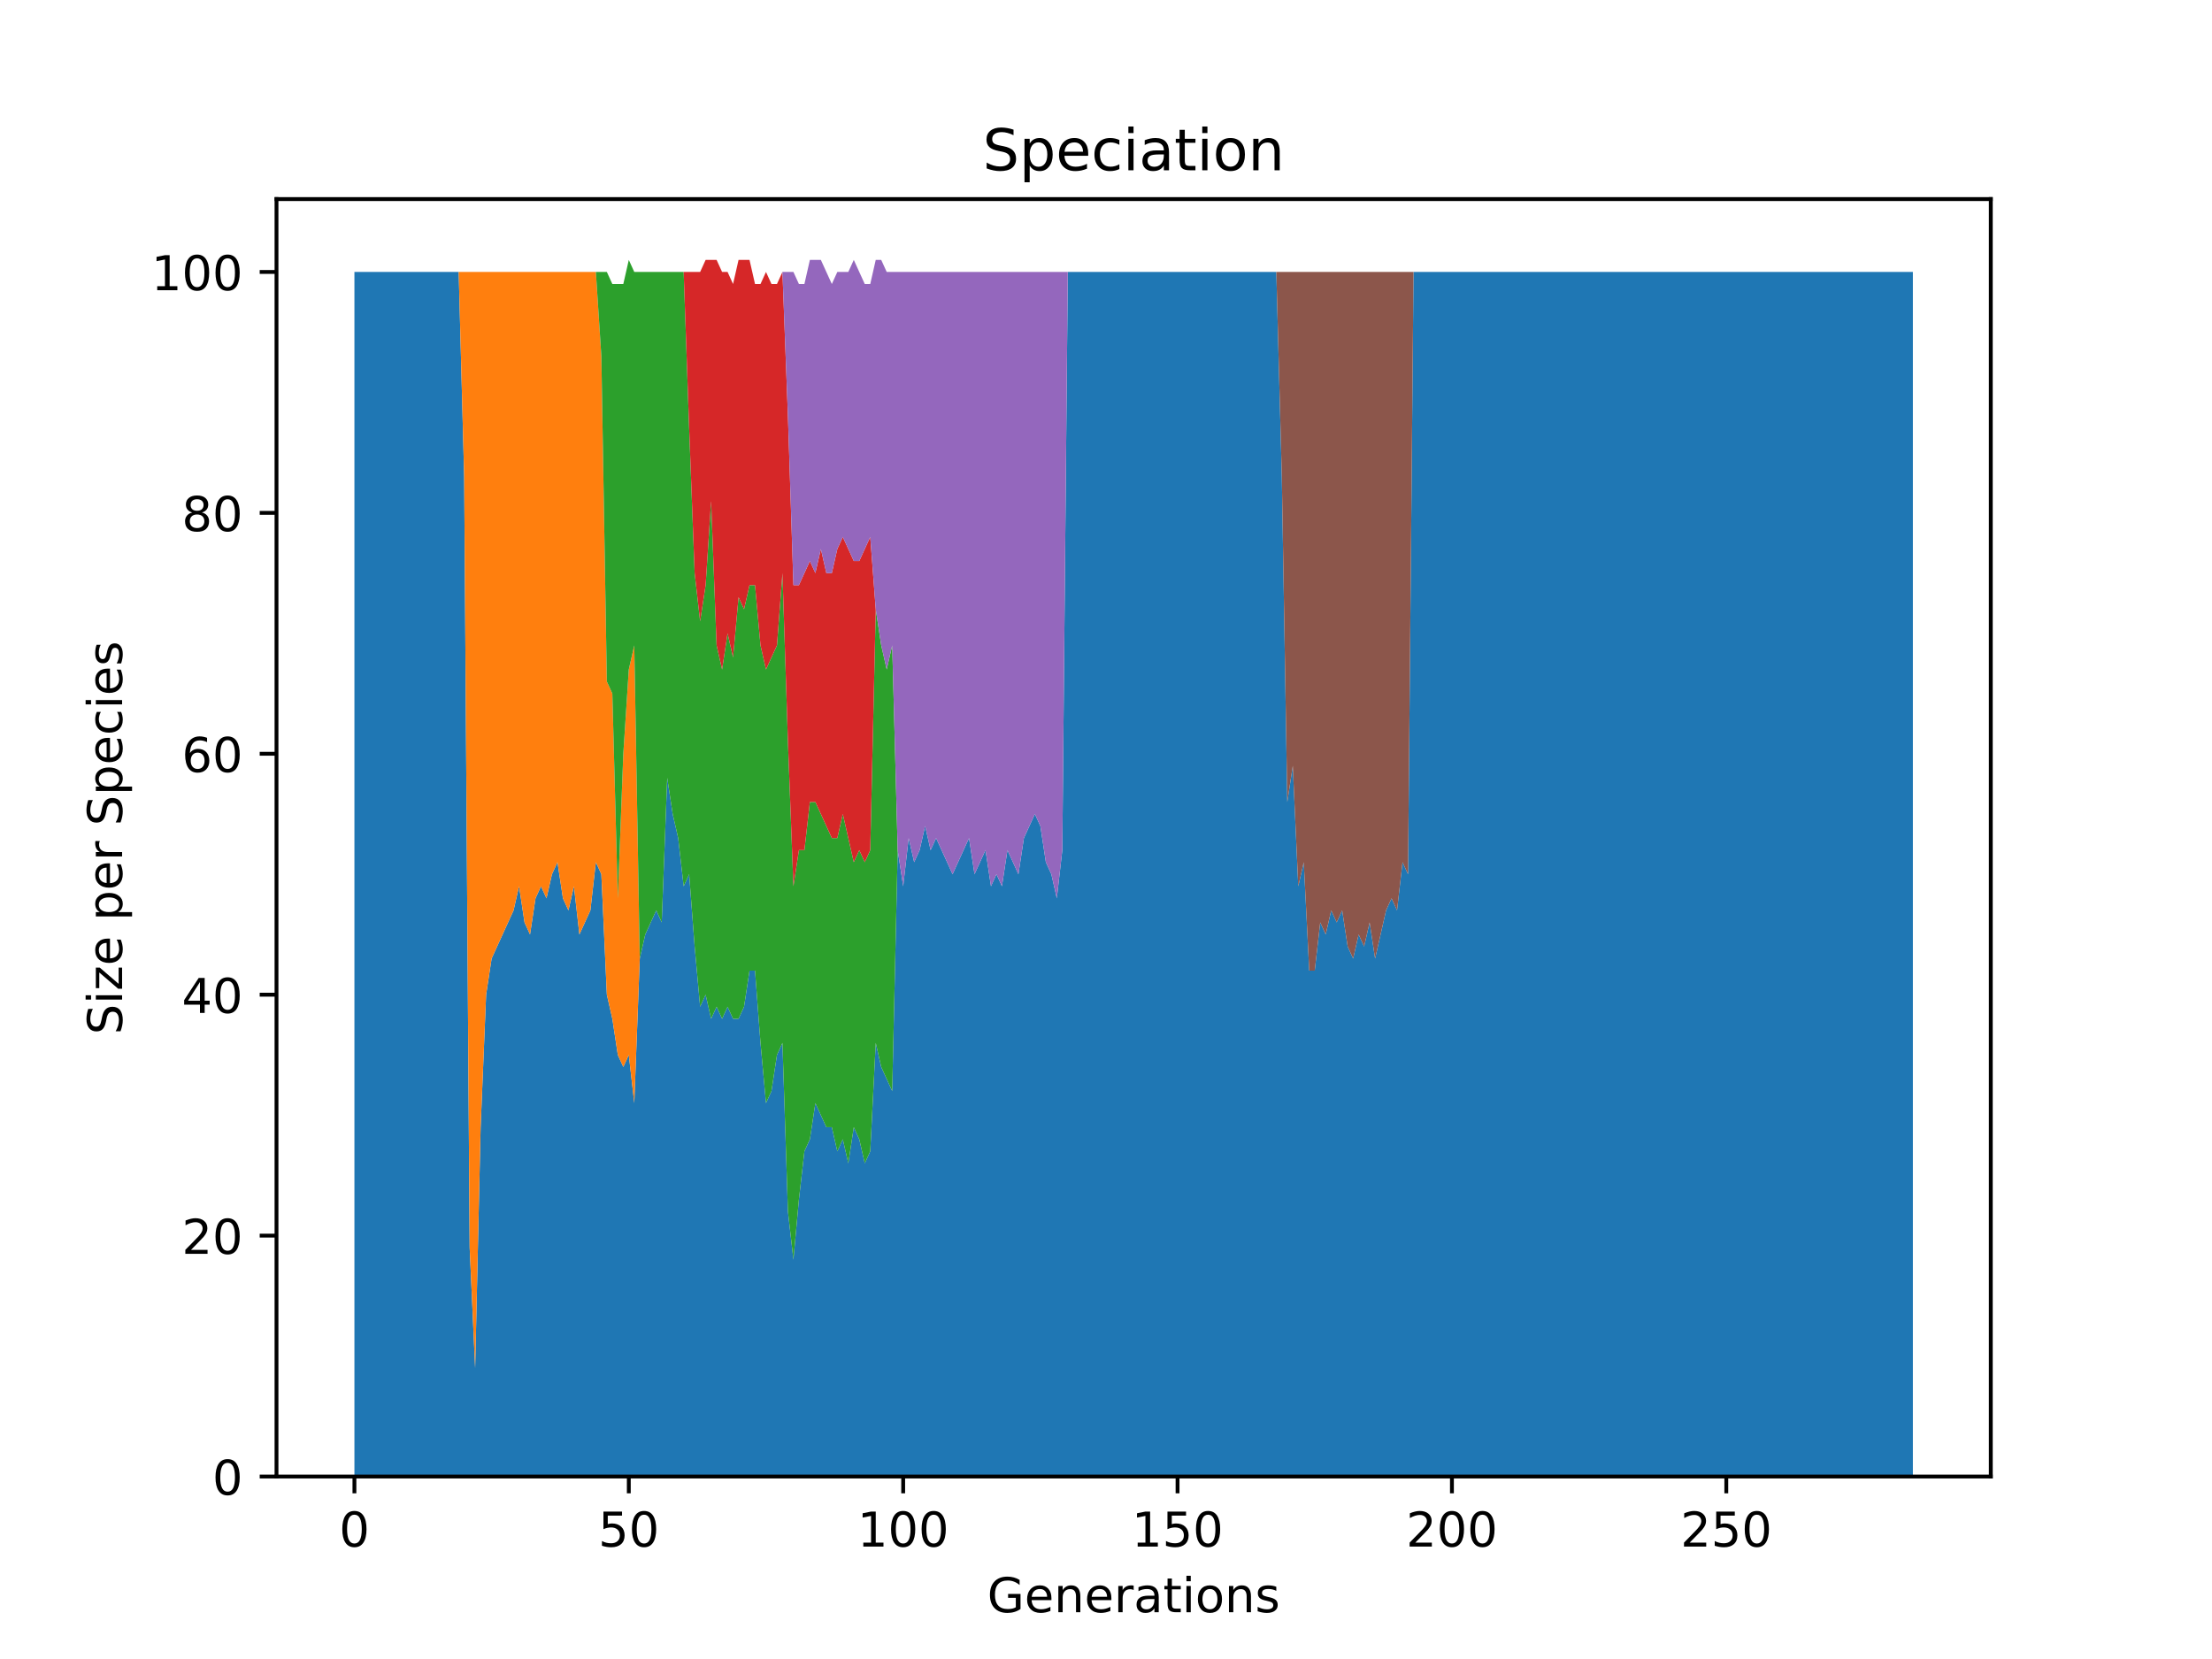 <?xml version="1.0" encoding="utf-8" standalone="no"?>
<!DOCTYPE svg PUBLIC "-//W3C//DTD SVG 1.1//EN"
  "http://www.w3.org/Graphics/SVG/1.1/DTD/svg11.dtd">
<!-- Created with matplotlib (https://matplotlib.org/) -->
<svg height="345.6pt" version="1.1" viewBox="0 0 460.8 345.6" width="460.8pt" xmlns="http://www.w3.org/2000/svg" xmlns:xlink="http://www.w3.org/1999/xlink">
 <defs>
  <style type="text/css">*{stroke-linecap:butt;stroke-linejoin:round;}</style>
 </defs>
 <g id="figure_1">
  <g id="patch_1">
   <path d="M 0 345.6 
L 460.8 345.6 
L 460.8 0 
L 0 0 
z
" style="fill:#ffffff;"/>
  </g>
  <g id="axes_1">
   <g id="patch_2">
    <path d="M 57.6 307.584 
L 414.72 307.584 
L 414.72 41.472 
L 57.6 41.472 
z
" style="fill:#ffffff;"/>
   </g>
   <g id="PolyCollection_1">
    <path clip-path="url(#p8befc69e91)" d="M 73.833 56.653 
L 73.833 307.584 
L 74.976 307.584 
L 76.119 307.584 
L 77.262 307.584 
L 78.405 307.584 
L 79.548 307.584 
L 80.692 307.584 
L 81.835 307.584 
L 82.978 307.584 
L 84.121 307.584 
L 85.264 307.584 
L 86.407 307.584 
L 87.551 307.584 
L 88.694 307.584 
L 89.837 307.584 
L 90.98 307.584 
L 92.123 307.584 
L 93.266 307.584 
L 94.409 307.584 
L 95.553 307.584 
L 96.696 307.584 
L 97.839 307.584 
L 98.982 307.584 
L 100.125 307.584 
L 101.268 307.584 
L 102.411 307.584 
L 103.555 307.584 
L 104.698 307.584 
L 105.841 307.584 
L 106.984 307.584 
L 108.127 307.584 
L 109.27 307.584 
L 110.414 307.584 
L 111.557 307.584 
L 112.7 307.584 
L 113.843 307.584 
L 114.986 307.584 
L 116.129 307.584 
L 117.272 307.584 
L 118.416 307.584 
L 119.559 307.584 
L 120.702 307.584 
L 121.845 307.584 
L 122.988 307.584 
L 124.131 307.584 
L 125.274 307.584 
L 126.418 307.584 
L 127.561 307.584 
L 128.704 307.584 
L 129.847 307.584 
L 130.99 307.584 
L 132.133 307.584 
L 133.277 307.584 
L 134.42 307.584 
L 135.563 307.584 
L 136.706 307.584 
L 137.849 307.584 
L 138.992 307.584 
L 140.135 307.584 
L 141.279 307.584 
L 142.422 307.584 
L 143.565 307.584 
L 144.708 307.584 
L 145.851 307.584 
L 146.994 307.584 
L 148.137 307.584 
L 149.281 307.584 
L 150.424 307.584 
L 151.567 307.584 
L 152.71 307.584 
L 153.853 307.584 
L 154.996 307.584 
L 156.14 307.584 
L 157.283 307.584 
L 158.426 307.584 
L 159.569 307.584 
L 160.712 307.584 
L 161.855 307.584 
L 162.998 307.584 
L 164.142 307.584 
L 165.285 307.584 
L 166.428 307.584 
L 167.571 307.584 
L 168.714 307.584 
L 169.857 307.584 
L 171 307.584 
L 172.144 307.584 
L 173.287 307.584 
L 174.43 307.584 
L 175.573 307.584 
L 176.716 307.584 
L 177.859 307.584 
L 179.003 307.584 
L 180.146 307.584 
L 181.289 307.584 
L 182.432 307.584 
L 183.575 307.584 
L 184.718 307.584 
L 185.861 307.584 
L 187.005 307.584 
L 188.148 307.584 
L 189.291 307.584 
L 190.434 307.584 
L 191.577 307.584 
L 192.72 307.584 
L 193.863 307.584 
L 195.007 307.584 
L 196.15 307.584 
L 197.293 307.584 
L 198.436 307.584 
L 199.579 307.584 
L 200.722 307.584 
L 201.866 307.584 
L 203.009 307.584 
L 204.152 307.584 
L 205.295 307.584 
L 206.438 307.584 
L 207.581 307.584 
L 208.724 307.584 
L 209.868 307.584 
L 211.011 307.584 
L 212.154 307.584 
L 213.297 307.584 
L 214.44 307.584 
L 215.583 307.584 
L 216.726 307.584 
L 217.87 307.584 
L 219.013 307.584 
L 220.156 307.584 
L 221.299 307.584 
L 222.442 307.584 
L 223.585 307.584 
L 224.729 307.584 
L 225.872 307.584 
L 227.015 307.584 
L 228.158 307.584 
L 229.301 307.584 
L 230.444 307.584 
L 231.587 307.584 
L 232.731 307.584 
L 233.874 307.584 
L 235.017 307.584 
L 236.16 307.584 
L 237.303 307.584 
L 238.446 307.584 
L 239.589 307.584 
L 240.733 307.584 
L 241.876 307.584 
L 243.019 307.584 
L 244.162 307.584 
L 245.305 307.584 
L 246.448 307.584 
L 247.591 307.584 
L 248.735 307.584 
L 249.878 307.584 
L 251.021 307.584 
L 252.164 307.584 
L 253.307 307.584 
L 254.45 307.584 
L 255.594 307.584 
L 256.737 307.584 
L 257.88 307.584 
L 259.023 307.584 
L 260.166 307.584 
L 261.309 307.584 
L 262.452 307.584 
L 263.596 307.584 
L 264.739 307.584 
L 265.882 307.584 
L 267.025 307.584 
L 268.168 307.584 
L 269.311 307.584 
L 270.454 307.584 
L 271.598 307.584 
L 272.741 307.584 
L 273.884 307.584 
L 275.027 307.584 
L 276.17 307.584 
L 277.313 307.584 
L 278.457 307.584 
L 279.6 307.584 
L 280.743 307.584 
L 281.886 307.584 
L 283.029 307.584 
L 284.172 307.584 
L 285.315 307.584 
L 286.459 307.584 
L 287.602 307.584 
L 288.745 307.584 
L 289.888 307.584 
L 291.031 307.584 
L 292.174 307.584 
L 293.317 307.584 
L 294.461 307.584 
L 295.604 307.584 
L 296.747 307.584 
L 297.89 307.584 
L 299.033 307.584 
L 300.176 307.584 
L 301.32 307.584 
L 302.463 307.584 
L 303.606 307.584 
L 304.749 307.584 
L 305.892 307.584 
L 307.035 307.584 
L 308.178 307.584 
L 309.322 307.584 
L 310.465 307.584 
L 311.608 307.584 
L 312.751 307.584 
L 313.894 307.584 
L 315.037 307.584 
L 316.18 307.584 
L 317.324 307.584 
L 318.467 307.584 
L 319.61 307.584 
L 320.753 307.584 
L 321.896 307.584 
L 323.039 307.584 
L 324.183 307.584 
L 325.326 307.584 
L 326.469 307.584 
L 327.612 307.584 
L 328.755 307.584 
L 329.898 307.584 
L 331.041 307.584 
L 332.185 307.584 
L 333.328 307.584 
L 334.471 307.584 
L 335.614 307.584 
L 336.757 307.584 
L 337.9 307.584 
L 339.043 307.584 
L 340.187 307.584 
L 341.33 307.584 
L 342.473 307.584 
L 343.616 307.584 
L 344.759 307.584 
L 345.902 307.584 
L 347.046 307.584 
L 348.189 307.584 
L 349.332 307.584 
L 350.475 307.584 
L 351.618 307.584 
L 352.761 307.584 
L 353.904 307.584 
L 355.048 307.584 
L 356.191 307.584 
L 357.334 307.584 
L 358.477 307.584 
L 359.62 307.584 
L 360.763 307.584 
L 361.906 307.584 
L 363.05 307.584 
L 364.193 307.584 
L 365.336 307.584 
L 366.479 307.584 
L 367.622 307.584 
L 368.765 307.584 
L 369.909 307.584 
L 371.052 307.584 
L 372.195 307.584 
L 373.338 307.584 
L 374.481 307.584 
L 375.624 307.584 
L 376.767 307.584 
L 377.911 307.584 
L 379.054 307.584 
L 380.197 307.584 
L 381.34 307.584 
L 382.483 307.584 
L 383.626 307.584 
L 384.769 307.584 
L 385.913 307.584 
L 387.056 307.584 
L 388.199 307.584 
L 389.342 307.584 
L 390.485 307.584 
L 391.628 307.584 
L 392.772 307.584 
L 393.915 307.584 
L 395.058 307.584 
L 396.201 307.584 
L 397.344 307.584 
L 398.487 307.584 
L 398.487 56.653 
L 398.487 56.653 
L 397.344 56.653 
L 396.201 56.653 
L 395.058 56.653 
L 393.915 56.653 
L 392.772 56.653 
L 391.628 56.653 
L 390.485 56.653 
L 389.342 56.653 
L 388.199 56.653 
L 387.056 56.653 
L 385.913 56.653 
L 384.769 56.653 
L 383.626 56.653 
L 382.483 56.653 
L 381.34 56.653 
L 380.197 56.653 
L 379.054 56.653 
L 377.911 56.653 
L 376.767 56.653 
L 375.624 56.653 
L 374.481 56.653 
L 373.338 56.653 
L 372.195 56.653 
L 371.052 56.653 
L 369.909 56.653 
L 368.765 56.653 
L 367.622 56.653 
L 366.479 56.653 
L 365.336 56.653 
L 364.193 56.653 
L 363.05 56.653 
L 361.906 56.653 
L 360.763 56.653 
L 359.62 56.653 
L 358.477 56.653 
L 357.334 56.653 
L 356.191 56.653 
L 355.048 56.653 
L 353.904 56.653 
L 352.761 56.653 
L 351.618 56.653 
L 350.475 56.653 
L 349.332 56.653 
L 348.189 56.653 
L 347.046 56.653 
L 345.902 56.653 
L 344.759 56.653 
L 343.616 56.653 
L 342.473 56.653 
L 341.33 56.653 
L 340.187 56.653 
L 339.043 56.653 
L 337.9 56.653 
L 336.757 56.653 
L 335.614 56.653 
L 334.471 56.653 
L 333.328 56.653 
L 332.185 56.653 
L 331.041 56.653 
L 329.898 56.653 
L 328.755 56.653 
L 327.612 56.653 
L 326.469 56.653 
L 325.326 56.653 
L 324.183 56.653 
L 323.039 56.653 
L 321.896 56.653 
L 320.753 56.653 
L 319.61 56.653 
L 318.467 56.653 
L 317.324 56.653 
L 316.18 56.653 
L 315.037 56.653 
L 313.894 56.653 
L 312.751 56.653 
L 311.608 56.653 
L 310.465 56.653 
L 309.322 56.653 
L 308.178 56.653 
L 307.035 56.653 
L 305.892 56.653 
L 304.749 56.653 
L 303.606 56.653 
L 302.463 56.653 
L 301.32 56.653 
L 300.176 56.653 
L 299.033 56.653 
L 297.89 56.653 
L 296.747 56.653 
L 295.604 56.653 
L 294.461 56.653 
L 293.317 182.119 
L 292.174 179.609 
L 291.031 189.647 
L 289.888 187.137 
L 288.745 189.647 
L 287.602 194.665 
L 286.459 199.684 
L 285.315 192.156 
L 284.172 197.174 
L 283.029 194.665 
L 281.886 199.684 
L 280.743 197.174 
L 279.6 189.647 
L 278.457 192.156 
L 277.313 189.647 
L 276.17 194.665 
L 275.027 192.156 
L 273.884 202.193 
L 272.741 202.193 
L 271.598 179.609 
L 270.454 184.628 
L 269.311 159.535 
L 268.168 167.063 
L 267.025 99.312 
L 265.882 56.653 
L 264.739 56.653 
L 263.596 56.653 
L 262.452 56.653 
L 261.309 56.653 
L 260.166 56.653 
L 259.023 56.653 
L 257.88 56.653 
L 256.737 56.653 
L 255.594 56.653 
L 254.45 56.653 
L 253.307 56.653 
L 252.164 56.653 
L 251.021 56.653 
L 249.878 56.653 
L 248.735 56.653 
L 247.591 56.653 
L 246.448 56.653 
L 245.305 56.653 
L 244.162 56.653 
L 243.019 56.653 
L 241.876 56.653 
L 240.733 56.653 
L 239.589 56.653 
L 238.446 56.653 
L 237.303 56.653 
L 236.16 56.653 
L 235.017 56.653 
L 233.874 56.653 
L 232.731 56.653 
L 231.587 56.653 
L 230.444 56.653 
L 229.301 56.653 
L 228.158 56.653 
L 227.015 56.653 
L 225.872 56.653 
L 224.729 56.653 
L 223.585 56.653 
L 222.442 56.653 
L 221.299 177.1 
L 220.156 187.137 
L 219.013 182.119 
L 217.87 179.609 
L 216.726 172.081 
L 215.583 169.572 
L 214.44 172.081 
L 213.297 174.591 
L 212.154 182.119 
L 211.011 179.609 
L 209.868 177.1 
L 208.724 184.628 
L 207.581 182.119 
L 206.438 184.628 
L 205.295 177.1 
L 204.152 179.609 
L 203.009 182.119 
L 201.866 174.591 
L 200.722 177.1 
L 199.579 179.609 
L 198.436 182.119 
L 197.293 179.609 
L 196.15 177.1 
L 195.007 174.591 
L 193.863 177.1 
L 192.72 172.081 
L 191.577 177.1 
L 190.434 179.609 
L 189.291 174.591 
L 188.148 184.628 
L 187.005 177.1 
L 185.861 227.286 
L 184.718 224.777 
L 183.575 222.268 
L 182.432 217.249 
L 181.289 239.833 
L 180.146 242.342 
L 179.003 237.323 
L 177.859 234.814 
L 176.716 242.342 
L 175.573 237.323 
L 174.43 239.833 
L 173.287 234.814 
L 172.144 234.814 
L 171 232.305 
L 169.857 229.795 
L 168.714 237.323 
L 167.571 239.833 
L 166.428 249.87 
L 165.285 262.416 
L 164.142 252.379 
L 162.998 217.249 
L 161.855 219.758 
L 160.712 227.286 
L 159.569 229.795 
L 158.426 217.249 
L 157.283 202.193 
L 156.14 202.193 
L 154.996 209.721 
L 153.853 212.23 
L 152.71 212.23 
L 151.567 209.721 
L 150.424 212.23 
L 149.281 209.721 
L 148.137 212.23 
L 146.994 207.212 
L 145.851 209.721 
L 144.708 197.174 
L 143.565 182.119 
L 142.422 184.628 
L 141.279 174.591 
L 140.135 169.572 
L 138.992 162.044 
L 137.849 192.156 
L 136.706 189.647 
L 135.563 192.156 
L 134.42 194.665 
L 133.277 199.684 
L 132.133 229.795 
L 130.99 219.758 
L 129.847 222.268 
L 128.704 219.758 
L 127.561 212.23 
L 126.418 207.212 
L 125.274 182.119 
L 124.131 179.609 
L 122.988 189.647 
L 121.845 192.156 
L 120.702 194.665 
L 119.559 184.628 
L 118.416 189.647 
L 117.272 187.137 
L 116.129 179.609 
L 114.986 182.119 
L 113.843 187.137 
L 112.7 184.628 
L 111.557 187.137 
L 110.414 194.665 
L 109.27 192.156 
L 108.127 184.628 
L 106.984 189.647 
L 105.841 192.156 
L 104.698 194.665 
L 103.555 197.174 
L 102.411 199.684 
L 101.268 207.212 
L 100.125 234.814 
L 98.982 285 
L 97.839 259.907 
L 96.696 99.312 
L 95.553 56.653 
L 94.409 56.653 
L 93.266 56.653 
L 92.123 56.653 
L 90.98 56.653 
L 89.837 56.653 
L 88.694 56.653 
L 87.551 56.653 
L 86.407 56.653 
L 85.264 56.653 
L 84.121 56.653 
L 82.978 56.653 
L 81.835 56.653 
L 80.692 56.653 
L 79.548 56.653 
L 78.405 56.653 
L 77.262 56.653 
L 76.119 56.653 
L 74.976 56.653 
L 73.833 56.653 
z
" style="fill:#1f77b4;"/>
   </g>
   <g id="PolyCollection_2">
    <path clip-path="url(#p8befc69e91)" d="M 73.833 56.653 
L 73.833 56.653 
L 74.976 56.653 
L 76.119 56.653 
L 77.262 56.653 
L 78.405 56.653 
L 79.548 56.653 
L 80.692 56.653 
L 81.835 56.653 
L 82.978 56.653 
L 84.121 56.653 
L 85.264 56.653 
L 86.407 56.653 
L 87.551 56.653 
L 88.694 56.653 
L 89.837 56.653 
L 90.98 56.653 
L 92.123 56.653 
L 93.266 56.653 
L 94.409 56.653 
L 95.553 56.653 
L 96.696 99.312 
L 97.839 259.907 
L 98.982 285 
L 100.125 234.814 
L 101.268 207.212 
L 102.411 199.684 
L 103.555 197.174 
L 104.698 194.665 
L 105.841 192.156 
L 106.984 189.647 
L 108.127 184.628 
L 109.27 192.156 
L 110.414 194.665 
L 111.557 187.137 
L 112.7 184.628 
L 113.843 187.137 
L 114.986 182.119 
L 116.129 179.609 
L 117.272 187.137 
L 118.416 189.647 
L 119.559 184.628 
L 120.702 194.665 
L 121.845 192.156 
L 122.988 189.647 
L 124.131 179.609 
L 125.274 182.119 
L 126.418 207.212 
L 127.561 212.23 
L 128.704 219.758 
L 129.847 222.268 
L 130.99 219.758 
L 132.133 229.795 
L 133.277 199.684 
L 134.42 194.665 
L 135.563 192.156 
L 136.706 189.647 
L 137.849 192.156 
L 138.992 162.044 
L 140.135 169.572 
L 141.279 174.591 
L 142.422 184.628 
L 143.565 182.119 
L 144.708 197.174 
L 145.851 209.721 
L 146.994 207.212 
L 148.137 212.23 
L 149.281 209.721 
L 150.424 212.23 
L 151.567 209.721 
L 152.71 212.23 
L 153.853 212.23 
L 154.996 209.721 
L 156.14 202.193 
L 157.283 202.193 
L 158.426 217.249 
L 159.569 229.795 
L 160.712 227.286 
L 161.855 219.758 
L 162.998 217.249 
L 164.142 252.379 
L 165.285 262.416 
L 166.428 249.87 
L 167.571 239.833 
L 168.714 237.323 
L 169.857 229.795 
L 171 232.305 
L 172.144 234.814 
L 173.287 234.814 
L 174.43 239.833 
L 175.573 237.323 
L 176.716 242.342 
L 177.859 234.814 
L 179.003 237.323 
L 180.146 242.342 
L 181.289 239.833 
L 182.432 217.249 
L 183.575 222.268 
L 184.718 224.777 
L 185.861 227.286 
L 187.005 177.1 
L 188.148 184.628 
L 189.291 174.591 
L 190.434 179.609 
L 191.577 177.1 
L 192.72 172.081 
L 193.863 177.1 
L 195.007 174.591 
L 196.15 177.1 
L 197.293 179.609 
L 198.436 182.119 
L 199.579 179.609 
L 200.722 177.1 
L 201.866 174.591 
L 203.009 182.119 
L 204.152 179.609 
L 205.295 177.1 
L 206.438 184.628 
L 207.581 182.119 
L 208.724 184.628 
L 209.868 177.1 
L 211.011 179.609 
L 212.154 182.119 
L 213.297 174.591 
L 214.44 172.081 
L 215.583 169.572 
L 216.726 172.081 
L 217.87 179.609 
L 219.013 182.119 
L 220.156 187.137 
L 221.299 177.1 
L 222.442 56.653 
L 223.585 56.653 
L 224.729 56.653 
L 225.872 56.653 
L 227.015 56.653 
L 228.158 56.653 
L 229.301 56.653 
L 230.444 56.653 
L 231.587 56.653 
L 232.731 56.653 
L 233.874 56.653 
L 235.017 56.653 
L 236.16 56.653 
L 237.303 56.653 
L 238.446 56.653 
L 239.589 56.653 
L 240.733 56.653 
L 241.876 56.653 
L 243.019 56.653 
L 244.162 56.653 
L 245.305 56.653 
L 246.448 56.653 
L 247.591 56.653 
L 248.735 56.653 
L 249.878 56.653 
L 251.021 56.653 
L 252.164 56.653 
L 253.307 56.653 
L 254.45 56.653 
L 255.594 56.653 
L 256.737 56.653 
L 257.88 56.653 
L 259.023 56.653 
L 260.166 56.653 
L 261.309 56.653 
L 262.452 56.653 
L 263.596 56.653 
L 264.739 56.653 
L 265.882 56.653 
L 267.025 99.312 
L 268.168 167.063 
L 269.311 159.535 
L 270.454 184.628 
L 271.598 179.609 
L 272.741 202.193 
L 273.884 202.193 
L 275.027 192.156 
L 276.17 194.665 
L 277.313 189.647 
L 278.457 192.156 
L 279.6 189.647 
L 280.743 197.174 
L 281.886 199.684 
L 283.029 194.665 
L 284.172 197.174 
L 285.315 192.156 
L 286.459 199.684 
L 287.602 194.665 
L 288.745 189.647 
L 289.888 187.137 
L 291.031 189.647 
L 292.174 179.609 
L 293.317 182.119 
L 294.461 56.653 
L 295.604 56.653 
L 296.747 56.653 
L 297.89 56.653 
L 299.033 56.653 
L 300.176 56.653 
L 301.32 56.653 
L 302.463 56.653 
L 303.606 56.653 
L 304.749 56.653 
L 305.892 56.653 
L 307.035 56.653 
L 308.178 56.653 
L 309.322 56.653 
L 310.465 56.653 
L 311.608 56.653 
L 312.751 56.653 
L 313.894 56.653 
L 315.037 56.653 
L 316.18 56.653 
L 317.324 56.653 
L 318.467 56.653 
L 319.61 56.653 
L 320.753 56.653 
L 321.896 56.653 
L 323.039 56.653 
L 324.183 56.653 
L 325.326 56.653 
L 326.469 56.653 
L 327.612 56.653 
L 328.755 56.653 
L 329.898 56.653 
L 331.041 56.653 
L 332.185 56.653 
L 333.328 56.653 
L 334.471 56.653 
L 335.614 56.653 
L 336.757 56.653 
L 337.9 56.653 
L 339.043 56.653 
L 340.187 56.653 
L 341.33 56.653 
L 342.473 56.653 
L 343.616 56.653 
L 344.759 56.653 
L 345.902 56.653 
L 347.046 56.653 
L 348.189 56.653 
L 349.332 56.653 
L 350.475 56.653 
L 351.618 56.653 
L 352.761 56.653 
L 353.904 56.653 
L 355.048 56.653 
L 356.191 56.653 
L 357.334 56.653 
L 358.477 56.653 
L 359.62 56.653 
L 360.763 56.653 
L 361.906 56.653 
L 363.05 56.653 
L 364.193 56.653 
L 365.336 56.653 
L 366.479 56.653 
L 367.622 56.653 
L 368.765 56.653 
L 369.909 56.653 
L 371.052 56.653 
L 372.195 56.653 
L 373.338 56.653 
L 374.481 56.653 
L 375.624 56.653 
L 376.767 56.653 
L 377.911 56.653 
L 379.054 56.653 
L 380.197 56.653 
L 381.34 56.653 
L 382.483 56.653 
L 383.626 56.653 
L 384.769 56.653 
L 385.913 56.653 
L 387.056 56.653 
L 388.199 56.653 
L 389.342 56.653 
L 390.485 56.653 
L 391.628 56.653 
L 392.772 56.653 
L 393.915 56.653 
L 395.058 56.653 
L 396.201 56.653 
L 397.344 56.653 
L 398.487 56.653 
L 398.487 56.653 
L 398.487 56.653 
L 397.344 56.653 
L 396.201 56.653 
L 395.058 56.653 
L 393.915 56.653 
L 392.772 56.653 
L 391.628 56.653 
L 390.485 56.653 
L 389.342 56.653 
L 388.199 56.653 
L 387.056 56.653 
L 385.913 56.653 
L 384.769 56.653 
L 383.626 56.653 
L 382.483 56.653 
L 381.34 56.653 
L 380.197 56.653 
L 379.054 56.653 
L 377.911 56.653 
L 376.767 56.653 
L 375.624 56.653 
L 374.481 56.653 
L 373.338 56.653 
L 372.195 56.653 
L 371.052 56.653 
L 369.909 56.653 
L 368.765 56.653 
L 367.622 56.653 
L 366.479 56.653 
L 365.336 56.653 
L 364.193 56.653 
L 363.05 56.653 
L 361.906 56.653 
L 360.763 56.653 
L 359.62 56.653 
L 358.477 56.653 
L 357.334 56.653 
L 356.191 56.653 
L 355.048 56.653 
L 353.904 56.653 
L 352.761 56.653 
L 351.618 56.653 
L 350.475 56.653 
L 349.332 56.653 
L 348.189 56.653 
L 347.046 56.653 
L 345.902 56.653 
L 344.759 56.653 
L 343.616 56.653 
L 342.473 56.653 
L 341.33 56.653 
L 340.187 56.653 
L 339.043 56.653 
L 337.9 56.653 
L 336.757 56.653 
L 335.614 56.653 
L 334.471 56.653 
L 333.328 56.653 
L 332.185 56.653 
L 331.041 56.653 
L 329.898 56.653 
L 328.755 56.653 
L 327.612 56.653 
L 326.469 56.653 
L 325.326 56.653 
L 324.183 56.653 
L 323.039 56.653 
L 321.896 56.653 
L 320.753 56.653 
L 319.61 56.653 
L 318.467 56.653 
L 317.324 56.653 
L 316.18 56.653 
L 315.037 56.653 
L 313.894 56.653 
L 312.751 56.653 
L 311.608 56.653 
L 310.465 56.653 
L 309.322 56.653 
L 308.178 56.653 
L 307.035 56.653 
L 305.892 56.653 
L 304.749 56.653 
L 303.606 56.653 
L 302.463 56.653 
L 301.32 56.653 
L 300.176 56.653 
L 299.033 56.653 
L 297.89 56.653 
L 296.747 56.653 
L 295.604 56.653 
L 294.461 56.653 
L 293.317 182.119 
L 292.174 179.609 
L 291.031 189.647 
L 289.888 187.137 
L 288.745 189.647 
L 287.602 194.665 
L 286.459 199.684 
L 285.315 192.156 
L 284.172 197.174 
L 283.029 194.665 
L 281.886 199.684 
L 280.743 197.174 
L 279.6 189.647 
L 278.457 192.156 
L 277.313 189.647 
L 276.17 194.665 
L 275.027 192.156 
L 273.884 202.193 
L 272.741 202.193 
L 271.598 179.609 
L 270.454 184.628 
L 269.311 159.535 
L 268.168 167.063 
L 267.025 99.312 
L 265.882 56.653 
L 264.739 56.653 
L 263.596 56.653 
L 262.452 56.653 
L 261.309 56.653 
L 260.166 56.653 
L 259.023 56.653 
L 257.88 56.653 
L 256.737 56.653 
L 255.594 56.653 
L 254.45 56.653 
L 253.307 56.653 
L 252.164 56.653 
L 251.021 56.653 
L 249.878 56.653 
L 248.735 56.653 
L 247.591 56.653 
L 246.448 56.653 
L 245.305 56.653 
L 244.162 56.653 
L 243.019 56.653 
L 241.876 56.653 
L 240.733 56.653 
L 239.589 56.653 
L 238.446 56.653 
L 237.303 56.653 
L 236.16 56.653 
L 235.017 56.653 
L 233.874 56.653 
L 232.731 56.653 
L 231.587 56.653 
L 230.444 56.653 
L 229.301 56.653 
L 228.158 56.653 
L 227.015 56.653 
L 225.872 56.653 
L 224.729 56.653 
L 223.585 56.653 
L 222.442 56.653 
L 221.299 177.1 
L 220.156 187.137 
L 219.013 182.119 
L 217.87 179.609 
L 216.726 172.081 
L 215.583 169.572 
L 214.44 172.081 
L 213.297 174.591 
L 212.154 182.119 
L 211.011 179.609 
L 209.868 177.1 
L 208.724 184.628 
L 207.581 182.119 
L 206.438 184.628 
L 205.295 177.1 
L 204.152 179.609 
L 203.009 182.119 
L 201.866 174.591 
L 200.722 177.1 
L 199.579 179.609 
L 198.436 182.119 
L 197.293 179.609 
L 196.15 177.1 
L 195.007 174.591 
L 193.863 177.1 
L 192.72 172.081 
L 191.577 177.1 
L 190.434 179.609 
L 189.291 174.591 
L 188.148 184.628 
L 187.005 177.1 
L 185.861 227.286 
L 184.718 224.777 
L 183.575 222.268 
L 182.432 217.249 
L 181.289 239.833 
L 180.146 242.342 
L 179.003 237.323 
L 177.859 234.814 
L 176.716 242.342 
L 175.573 237.323 
L 174.43 239.833 
L 173.287 234.814 
L 172.144 234.814 
L 171 232.305 
L 169.857 229.795 
L 168.714 237.323 
L 167.571 239.833 
L 166.428 249.87 
L 165.285 262.416 
L 164.142 252.379 
L 162.998 217.249 
L 161.855 219.758 
L 160.712 227.286 
L 159.569 229.795 
L 158.426 217.249 
L 157.283 202.193 
L 156.14 202.193 
L 154.996 209.721 
L 153.853 212.23 
L 152.71 212.23 
L 151.567 209.721 
L 150.424 212.23 
L 149.281 209.721 
L 148.137 212.23 
L 146.994 207.212 
L 145.851 209.721 
L 144.708 197.174 
L 143.565 182.119 
L 142.422 184.628 
L 141.279 174.591 
L 140.135 169.572 
L 138.992 162.044 
L 137.849 192.156 
L 136.706 189.647 
L 135.563 192.156 
L 134.42 194.665 
L 133.277 199.684 
L 132.133 134.442 
L 130.99 139.46 
L 129.847 157.026 
L 128.704 187.137 
L 127.561 144.479 
L 126.418 141.97 
L 125.274 74.218 
L 124.131 56.653 
L 122.988 56.653 
L 121.845 56.653 
L 120.702 56.653 
L 119.559 56.653 
L 118.416 56.653 
L 117.272 56.653 
L 116.129 56.653 
L 114.986 56.653 
L 113.843 56.653 
L 112.7 56.653 
L 111.557 56.653 
L 110.414 56.653 
L 109.27 56.653 
L 108.127 56.653 
L 106.984 56.653 
L 105.841 56.653 
L 104.698 56.653 
L 103.555 56.653 
L 102.411 56.653 
L 101.268 56.653 
L 100.125 56.653 
L 98.982 56.653 
L 97.839 56.653 
L 96.696 56.653 
L 95.553 56.653 
L 94.409 56.653 
L 93.266 56.653 
L 92.123 56.653 
L 90.98 56.653 
L 89.837 56.653 
L 88.694 56.653 
L 87.551 56.653 
L 86.407 56.653 
L 85.264 56.653 
L 84.121 56.653 
L 82.978 56.653 
L 81.835 56.653 
L 80.692 56.653 
L 79.548 56.653 
L 78.405 56.653 
L 77.262 56.653 
L 76.119 56.653 
L 74.976 56.653 
L 73.833 56.653 
z
" style="fill:#ff7f0e;"/>
   </g>
   <g id="PolyCollection_3">
    <path clip-path="url(#p8befc69e91)" d="M 73.833 56.653 
L 73.833 56.653 
L 74.976 56.653 
L 76.119 56.653 
L 77.262 56.653 
L 78.405 56.653 
L 79.548 56.653 
L 80.692 56.653 
L 81.835 56.653 
L 82.978 56.653 
L 84.121 56.653 
L 85.264 56.653 
L 86.407 56.653 
L 87.551 56.653 
L 88.694 56.653 
L 89.837 56.653 
L 90.98 56.653 
L 92.123 56.653 
L 93.266 56.653 
L 94.409 56.653 
L 95.553 56.653 
L 96.696 56.653 
L 97.839 56.653 
L 98.982 56.653 
L 100.125 56.653 
L 101.268 56.653 
L 102.411 56.653 
L 103.555 56.653 
L 104.698 56.653 
L 105.841 56.653 
L 106.984 56.653 
L 108.127 56.653 
L 109.27 56.653 
L 110.414 56.653 
L 111.557 56.653 
L 112.7 56.653 
L 113.843 56.653 
L 114.986 56.653 
L 116.129 56.653 
L 117.272 56.653 
L 118.416 56.653 
L 119.559 56.653 
L 120.702 56.653 
L 121.845 56.653 
L 122.988 56.653 
L 124.131 56.653 
L 125.274 74.218 
L 126.418 141.97 
L 127.561 144.479 
L 128.704 187.137 
L 129.847 157.026 
L 130.99 139.46 
L 132.133 134.442 
L 133.277 199.684 
L 134.42 194.665 
L 135.563 192.156 
L 136.706 189.647 
L 137.849 192.156 
L 138.992 162.044 
L 140.135 169.572 
L 141.279 174.591 
L 142.422 184.628 
L 143.565 182.119 
L 144.708 197.174 
L 145.851 209.721 
L 146.994 207.212 
L 148.137 212.23 
L 149.281 209.721 
L 150.424 212.23 
L 151.567 209.721 
L 152.71 212.23 
L 153.853 212.23 
L 154.996 209.721 
L 156.14 202.193 
L 157.283 202.193 
L 158.426 217.249 
L 159.569 229.795 
L 160.712 227.286 
L 161.855 219.758 
L 162.998 217.249 
L 164.142 252.379 
L 165.285 262.416 
L 166.428 249.87 
L 167.571 239.833 
L 168.714 237.323 
L 169.857 229.795 
L 171 232.305 
L 172.144 234.814 
L 173.287 234.814 
L 174.43 239.833 
L 175.573 237.323 
L 176.716 242.342 
L 177.859 234.814 
L 179.003 237.323 
L 180.146 242.342 
L 181.289 239.833 
L 182.432 217.249 
L 183.575 222.268 
L 184.718 224.777 
L 185.861 227.286 
L 187.005 177.1 
L 188.148 184.628 
L 189.291 174.591 
L 190.434 179.609 
L 191.577 177.1 
L 192.72 172.081 
L 193.863 177.1 
L 195.007 174.591 
L 196.15 177.1 
L 197.293 179.609 
L 198.436 182.119 
L 199.579 179.609 
L 200.722 177.1 
L 201.866 174.591 
L 203.009 182.119 
L 204.152 179.609 
L 205.295 177.1 
L 206.438 184.628 
L 207.581 182.119 
L 208.724 184.628 
L 209.868 177.1 
L 211.011 179.609 
L 212.154 182.119 
L 213.297 174.591 
L 214.44 172.081 
L 215.583 169.572 
L 216.726 172.081 
L 217.87 179.609 
L 219.013 182.119 
L 220.156 187.137 
L 221.299 177.1 
L 222.442 56.653 
L 223.585 56.653 
L 224.729 56.653 
L 225.872 56.653 
L 227.015 56.653 
L 228.158 56.653 
L 229.301 56.653 
L 230.444 56.653 
L 231.587 56.653 
L 232.731 56.653 
L 233.874 56.653 
L 235.017 56.653 
L 236.16 56.653 
L 237.303 56.653 
L 238.446 56.653 
L 239.589 56.653 
L 240.733 56.653 
L 241.876 56.653 
L 243.019 56.653 
L 244.162 56.653 
L 245.305 56.653 
L 246.448 56.653 
L 247.591 56.653 
L 248.735 56.653 
L 249.878 56.653 
L 251.021 56.653 
L 252.164 56.653 
L 253.307 56.653 
L 254.45 56.653 
L 255.594 56.653 
L 256.737 56.653 
L 257.88 56.653 
L 259.023 56.653 
L 260.166 56.653 
L 261.309 56.653 
L 262.452 56.653 
L 263.596 56.653 
L 264.739 56.653 
L 265.882 56.653 
L 267.025 99.312 
L 268.168 167.063 
L 269.311 159.535 
L 270.454 184.628 
L 271.598 179.609 
L 272.741 202.193 
L 273.884 202.193 
L 275.027 192.156 
L 276.17 194.665 
L 277.313 189.647 
L 278.457 192.156 
L 279.6 189.647 
L 280.743 197.174 
L 281.886 199.684 
L 283.029 194.665 
L 284.172 197.174 
L 285.315 192.156 
L 286.459 199.684 
L 287.602 194.665 
L 288.745 189.647 
L 289.888 187.137 
L 291.031 189.647 
L 292.174 179.609 
L 293.317 182.119 
L 294.461 56.653 
L 295.604 56.653 
L 296.747 56.653 
L 297.89 56.653 
L 299.033 56.653 
L 300.176 56.653 
L 301.32 56.653 
L 302.463 56.653 
L 303.606 56.653 
L 304.749 56.653 
L 305.892 56.653 
L 307.035 56.653 
L 308.178 56.653 
L 309.322 56.653 
L 310.465 56.653 
L 311.608 56.653 
L 312.751 56.653 
L 313.894 56.653 
L 315.037 56.653 
L 316.18 56.653 
L 317.324 56.653 
L 318.467 56.653 
L 319.61 56.653 
L 320.753 56.653 
L 321.896 56.653 
L 323.039 56.653 
L 324.183 56.653 
L 325.326 56.653 
L 326.469 56.653 
L 327.612 56.653 
L 328.755 56.653 
L 329.898 56.653 
L 331.041 56.653 
L 332.185 56.653 
L 333.328 56.653 
L 334.471 56.653 
L 335.614 56.653 
L 336.757 56.653 
L 337.9 56.653 
L 339.043 56.653 
L 340.187 56.653 
L 341.33 56.653 
L 342.473 56.653 
L 343.616 56.653 
L 344.759 56.653 
L 345.902 56.653 
L 347.046 56.653 
L 348.189 56.653 
L 349.332 56.653 
L 350.475 56.653 
L 351.618 56.653 
L 352.761 56.653 
L 353.904 56.653 
L 355.048 56.653 
L 356.191 56.653 
L 357.334 56.653 
L 358.477 56.653 
L 359.62 56.653 
L 360.763 56.653 
L 361.906 56.653 
L 363.05 56.653 
L 364.193 56.653 
L 365.336 56.653 
L 366.479 56.653 
L 367.622 56.653 
L 368.765 56.653 
L 369.909 56.653 
L 371.052 56.653 
L 372.195 56.653 
L 373.338 56.653 
L 374.481 56.653 
L 375.624 56.653 
L 376.767 56.653 
L 377.911 56.653 
L 379.054 56.653 
L 380.197 56.653 
L 381.34 56.653 
L 382.483 56.653 
L 383.626 56.653 
L 384.769 56.653 
L 385.913 56.653 
L 387.056 56.653 
L 388.199 56.653 
L 389.342 56.653 
L 390.485 56.653 
L 391.628 56.653 
L 392.772 56.653 
L 393.915 56.653 
L 395.058 56.653 
L 396.201 56.653 
L 397.344 56.653 
L 398.487 56.653 
L 398.487 56.653 
L 398.487 56.653 
L 397.344 56.653 
L 396.201 56.653 
L 395.058 56.653 
L 393.915 56.653 
L 392.772 56.653 
L 391.628 56.653 
L 390.485 56.653 
L 389.342 56.653 
L 388.199 56.653 
L 387.056 56.653 
L 385.913 56.653 
L 384.769 56.653 
L 383.626 56.653 
L 382.483 56.653 
L 381.34 56.653 
L 380.197 56.653 
L 379.054 56.653 
L 377.911 56.653 
L 376.767 56.653 
L 375.624 56.653 
L 374.481 56.653 
L 373.338 56.653 
L 372.195 56.653 
L 371.052 56.653 
L 369.909 56.653 
L 368.765 56.653 
L 367.622 56.653 
L 366.479 56.653 
L 365.336 56.653 
L 364.193 56.653 
L 363.05 56.653 
L 361.906 56.653 
L 360.763 56.653 
L 359.62 56.653 
L 358.477 56.653 
L 357.334 56.653 
L 356.191 56.653 
L 355.048 56.653 
L 353.904 56.653 
L 352.761 56.653 
L 351.618 56.653 
L 350.475 56.653 
L 349.332 56.653 
L 348.189 56.653 
L 347.046 56.653 
L 345.902 56.653 
L 344.759 56.653 
L 343.616 56.653 
L 342.473 56.653 
L 341.33 56.653 
L 340.187 56.653 
L 339.043 56.653 
L 337.9 56.653 
L 336.757 56.653 
L 335.614 56.653 
L 334.471 56.653 
L 333.328 56.653 
L 332.185 56.653 
L 331.041 56.653 
L 329.898 56.653 
L 328.755 56.653 
L 327.612 56.653 
L 326.469 56.653 
L 325.326 56.653 
L 324.183 56.653 
L 323.039 56.653 
L 321.896 56.653 
L 320.753 56.653 
L 319.61 56.653 
L 318.467 56.653 
L 317.324 56.653 
L 316.18 56.653 
L 315.037 56.653 
L 313.894 56.653 
L 312.751 56.653 
L 311.608 56.653 
L 310.465 56.653 
L 309.322 56.653 
L 308.178 56.653 
L 307.035 56.653 
L 305.892 56.653 
L 304.749 56.653 
L 303.606 56.653 
L 302.463 56.653 
L 301.32 56.653 
L 300.176 56.653 
L 299.033 56.653 
L 297.89 56.653 
L 296.747 56.653 
L 295.604 56.653 
L 294.461 56.653 
L 293.317 182.119 
L 292.174 179.609 
L 291.031 189.647 
L 289.888 187.137 
L 288.745 189.647 
L 287.602 194.665 
L 286.459 199.684 
L 285.315 192.156 
L 284.172 197.174 
L 283.029 194.665 
L 281.886 199.684 
L 280.743 197.174 
L 279.6 189.647 
L 278.457 192.156 
L 277.313 189.647 
L 276.17 194.665 
L 275.027 192.156 
L 273.884 202.193 
L 272.741 202.193 
L 271.598 179.609 
L 270.454 184.628 
L 269.311 159.535 
L 268.168 167.063 
L 267.025 99.312 
L 265.882 56.653 
L 264.739 56.653 
L 263.596 56.653 
L 262.452 56.653 
L 261.309 56.653 
L 260.166 56.653 
L 259.023 56.653 
L 257.88 56.653 
L 256.737 56.653 
L 255.594 56.653 
L 254.45 56.653 
L 253.307 56.653 
L 252.164 56.653 
L 251.021 56.653 
L 249.878 56.653 
L 248.735 56.653 
L 247.591 56.653 
L 246.448 56.653 
L 245.305 56.653 
L 244.162 56.653 
L 243.019 56.653 
L 241.876 56.653 
L 240.733 56.653 
L 239.589 56.653 
L 238.446 56.653 
L 237.303 56.653 
L 236.16 56.653 
L 235.017 56.653 
L 233.874 56.653 
L 232.731 56.653 
L 231.587 56.653 
L 230.444 56.653 
L 229.301 56.653 
L 228.158 56.653 
L 227.015 56.653 
L 225.872 56.653 
L 224.729 56.653 
L 223.585 56.653 
L 222.442 56.653 
L 221.299 177.1 
L 220.156 187.137 
L 219.013 182.119 
L 217.87 179.609 
L 216.726 172.081 
L 215.583 169.572 
L 214.44 172.081 
L 213.297 174.591 
L 212.154 182.119 
L 211.011 179.609 
L 209.868 177.1 
L 208.724 184.628 
L 207.581 182.119 
L 206.438 184.628 
L 205.295 177.1 
L 204.152 179.609 
L 203.009 182.119 
L 201.866 174.591 
L 200.722 177.1 
L 199.579 179.609 
L 198.436 182.119 
L 197.293 179.609 
L 196.15 177.1 
L 195.007 174.591 
L 193.863 177.1 
L 192.72 172.081 
L 191.577 177.1 
L 190.434 179.609 
L 189.291 174.591 
L 188.148 184.628 
L 187.005 177.1 
L 185.861 134.442 
L 184.718 139.46 
L 183.575 134.442 
L 182.432 126.914 
L 181.289 177.1 
L 180.146 179.609 
L 179.003 177.1 
L 177.859 179.609 
L 176.716 174.591 
L 175.573 169.572 
L 174.43 174.591 
L 173.287 174.591 
L 172.144 172.081 
L 171 169.572 
L 169.857 167.063 
L 168.714 167.063 
L 167.571 177.1 
L 166.428 177.1 
L 165.285 184.628 
L 164.142 154.516 
L 162.998 119.386 
L 161.855 134.442 
L 160.712 136.951 
L 159.569 139.46 
L 158.426 134.442 
L 157.283 121.895 
L 156.14 121.895 
L 154.996 126.914 
L 153.853 124.405 
L 152.71 136.951 
L 151.567 131.933 
L 150.424 139.46 
L 149.281 134.442 
L 148.137 104.33 
L 146.994 121.895 
L 145.851 129.423 
L 144.708 119.386 
L 143.565 89.274 
L 142.422 56.653 
L 141.279 56.653 
L 140.135 56.653 
L 138.992 56.653 
L 137.849 56.653 
L 136.706 56.653 
L 135.563 56.653 
L 134.42 56.653 
L 133.277 56.653 
L 132.133 56.653 
L 130.99 54.144 
L 129.847 59.163 
L 128.704 59.163 
L 127.561 59.163 
L 126.418 56.653 
L 125.274 56.653 
L 124.131 56.653 
L 122.988 56.653 
L 121.845 56.653 
L 120.702 56.653 
L 119.559 56.653 
L 118.416 56.653 
L 117.272 56.653 
L 116.129 56.653 
L 114.986 56.653 
L 113.843 56.653 
L 112.7 56.653 
L 111.557 56.653 
L 110.414 56.653 
L 109.27 56.653 
L 108.127 56.653 
L 106.984 56.653 
L 105.841 56.653 
L 104.698 56.653 
L 103.555 56.653 
L 102.411 56.653 
L 101.268 56.653 
L 100.125 56.653 
L 98.982 56.653 
L 97.839 56.653 
L 96.696 56.653 
L 95.553 56.653 
L 94.409 56.653 
L 93.266 56.653 
L 92.123 56.653 
L 90.98 56.653 
L 89.837 56.653 
L 88.694 56.653 
L 87.551 56.653 
L 86.407 56.653 
L 85.264 56.653 
L 84.121 56.653 
L 82.978 56.653 
L 81.835 56.653 
L 80.692 56.653 
L 79.548 56.653 
L 78.405 56.653 
L 77.262 56.653 
L 76.119 56.653 
L 74.976 56.653 
L 73.833 56.653 
z
" style="fill:#2ca02c;"/>
   </g>
   <g id="PolyCollection_4">
    <path clip-path="url(#p8befc69e91)" d="M 73.833 56.653 
L 73.833 56.653 
L 74.976 56.653 
L 76.119 56.653 
L 77.262 56.653 
L 78.405 56.653 
L 79.548 56.653 
L 80.692 56.653 
L 81.835 56.653 
L 82.978 56.653 
L 84.121 56.653 
L 85.264 56.653 
L 86.407 56.653 
L 87.551 56.653 
L 88.694 56.653 
L 89.837 56.653 
L 90.98 56.653 
L 92.123 56.653 
L 93.266 56.653 
L 94.409 56.653 
L 95.553 56.653 
L 96.696 56.653 
L 97.839 56.653 
L 98.982 56.653 
L 100.125 56.653 
L 101.268 56.653 
L 102.411 56.653 
L 103.555 56.653 
L 104.698 56.653 
L 105.841 56.653 
L 106.984 56.653 
L 108.127 56.653 
L 109.27 56.653 
L 110.414 56.653 
L 111.557 56.653 
L 112.7 56.653 
L 113.843 56.653 
L 114.986 56.653 
L 116.129 56.653 
L 117.272 56.653 
L 118.416 56.653 
L 119.559 56.653 
L 120.702 56.653 
L 121.845 56.653 
L 122.988 56.653 
L 124.131 56.653 
L 125.274 56.653 
L 126.418 56.653 
L 127.561 59.163 
L 128.704 59.163 
L 129.847 59.163 
L 130.99 54.144 
L 132.133 56.653 
L 133.277 56.653 
L 134.42 56.653 
L 135.563 56.653 
L 136.706 56.653 
L 137.849 56.653 
L 138.992 56.653 
L 140.135 56.653 
L 141.279 56.653 
L 142.422 56.653 
L 143.565 89.274 
L 144.708 119.386 
L 145.851 129.423 
L 146.994 121.895 
L 148.137 104.33 
L 149.281 134.442 
L 150.424 139.46 
L 151.567 131.933 
L 152.71 136.951 
L 153.853 124.405 
L 154.996 126.914 
L 156.14 121.895 
L 157.283 121.895 
L 158.426 134.442 
L 159.569 139.46 
L 160.712 136.951 
L 161.855 134.442 
L 162.998 119.386 
L 164.142 154.516 
L 165.285 184.628 
L 166.428 177.1 
L 167.571 177.1 
L 168.714 167.063 
L 169.857 167.063 
L 171 169.572 
L 172.144 172.081 
L 173.287 174.591 
L 174.43 174.591 
L 175.573 169.572 
L 176.716 174.591 
L 177.859 179.609 
L 179.003 177.1 
L 180.146 179.609 
L 181.289 177.1 
L 182.432 126.914 
L 183.575 134.442 
L 184.718 139.46 
L 185.861 134.442 
L 187.005 177.1 
L 188.148 184.628 
L 189.291 174.591 
L 190.434 179.609 
L 191.577 177.1 
L 192.72 172.081 
L 193.863 177.1 
L 195.007 174.591 
L 196.15 177.1 
L 197.293 179.609 
L 198.436 182.119 
L 199.579 179.609 
L 200.722 177.1 
L 201.866 174.591 
L 203.009 182.119 
L 204.152 179.609 
L 205.295 177.1 
L 206.438 184.628 
L 207.581 182.119 
L 208.724 184.628 
L 209.868 177.1 
L 211.011 179.609 
L 212.154 182.119 
L 213.297 174.591 
L 214.44 172.081 
L 215.583 169.572 
L 216.726 172.081 
L 217.87 179.609 
L 219.013 182.119 
L 220.156 187.137 
L 221.299 177.1 
L 222.442 56.653 
L 223.585 56.653 
L 224.729 56.653 
L 225.872 56.653 
L 227.015 56.653 
L 228.158 56.653 
L 229.301 56.653 
L 230.444 56.653 
L 231.587 56.653 
L 232.731 56.653 
L 233.874 56.653 
L 235.017 56.653 
L 236.16 56.653 
L 237.303 56.653 
L 238.446 56.653 
L 239.589 56.653 
L 240.733 56.653 
L 241.876 56.653 
L 243.019 56.653 
L 244.162 56.653 
L 245.305 56.653 
L 246.448 56.653 
L 247.591 56.653 
L 248.735 56.653 
L 249.878 56.653 
L 251.021 56.653 
L 252.164 56.653 
L 253.307 56.653 
L 254.45 56.653 
L 255.594 56.653 
L 256.737 56.653 
L 257.88 56.653 
L 259.023 56.653 
L 260.166 56.653 
L 261.309 56.653 
L 262.452 56.653 
L 263.596 56.653 
L 264.739 56.653 
L 265.882 56.653 
L 267.025 99.312 
L 268.168 167.063 
L 269.311 159.535 
L 270.454 184.628 
L 271.598 179.609 
L 272.741 202.193 
L 273.884 202.193 
L 275.027 192.156 
L 276.17 194.665 
L 277.313 189.647 
L 278.457 192.156 
L 279.6 189.647 
L 280.743 197.174 
L 281.886 199.684 
L 283.029 194.665 
L 284.172 197.174 
L 285.315 192.156 
L 286.459 199.684 
L 287.602 194.665 
L 288.745 189.647 
L 289.888 187.137 
L 291.031 189.647 
L 292.174 179.609 
L 293.317 182.119 
L 294.461 56.653 
L 295.604 56.653 
L 296.747 56.653 
L 297.89 56.653 
L 299.033 56.653 
L 300.176 56.653 
L 301.32 56.653 
L 302.463 56.653 
L 303.606 56.653 
L 304.749 56.653 
L 305.892 56.653 
L 307.035 56.653 
L 308.178 56.653 
L 309.322 56.653 
L 310.465 56.653 
L 311.608 56.653 
L 312.751 56.653 
L 313.894 56.653 
L 315.037 56.653 
L 316.18 56.653 
L 317.324 56.653 
L 318.467 56.653 
L 319.61 56.653 
L 320.753 56.653 
L 321.896 56.653 
L 323.039 56.653 
L 324.183 56.653 
L 325.326 56.653 
L 326.469 56.653 
L 327.612 56.653 
L 328.755 56.653 
L 329.898 56.653 
L 331.041 56.653 
L 332.185 56.653 
L 333.328 56.653 
L 334.471 56.653 
L 335.614 56.653 
L 336.757 56.653 
L 337.9 56.653 
L 339.043 56.653 
L 340.187 56.653 
L 341.33 56.653 
L 342.473 56.653 
L 343.616 56.653 
L 344.759 56.653 
L 345.902 56.653 
L 347.046 56.653 
L 348.189 56.653 
L 349.332 56.653 
L 350.475 56.653 
L 351.618 56.653 
L 352.761 56.653 
L 353.904 56.653 
L 355.048 56.653 
L 356.191 56.653 
L 357.334 56.653 
L 358.477 56.653 
L 359.62 56.653 
L 360.763 56.653 
L 361.906 56.653 
L 363.05 56.653 
L 364.193 56.653 
L 365.336 56.653 
L 366.479 56.653 
L 367.622 56.653 
L 368.765 56.653 
L 369.909 56.653 
L 371.052 56.653 
L 372.195 56.653 
L 373.338 56.653 
L 374.481 56.653 
L 375.624 56.653 
L 376.767 56.653 
L 377.911 56.653 
L 379.054 56.653 
L 380.197 56.653 
L 381.34 56.653 
L 382.483 56.653 
L 383.626 56.653 
L 384.769 56.653 
L 385.913 56.653 
L 387.056 56.653 
L 388.199 56.653 
L 389.342 56.653 
L 390.485 56.653 
L 391.628 56.653 
L 392.772 56.653 
L 393.915 56.653 
L 395.058 56.653 
L 396.201 56.653 
L 397.344 56.653 
L 398.487 56.653 
L 398.487 56.653 
L 398.487 56.653 
L 397.344 56.653 
L 396.201 56.653 
L 395.058 56.653 
L 393.915 56.653 
L 392.772 56.653 
L 391.628 56.653 
L 390.485 56.653 
L 389.342 56.653 
L 388.199 56.653 
L 387.056 56.653 
L 385.913 56.653 
L 384.769 56.653 
L 383.626 56.653 
L 382.483 56.653 
L 381.34 56.653 
L 380.197 56.653 
L 379.054 56.653 
L 377.911 56.653 
L 376.767 56.653 
L 375.624 56.653 
L 374.481 56.653 
L 373.338 56.653 
L 372.195 56.653 
L 371.052 56.653 
L 369.909 56.653 
L 368.765 56.653 
L 367.622 56.653 
L 366.479 56.653 
L 365.336 56.653 
L 364.193 56.653 
L 363.05 56.653 
L 361.906 56.653 
L 360.763 56.653 
L 359.62 56.653 
L 358.477 56.653 
L 357.334 56.653 
L 356.191 56.653 
L 355.048 56.653 
L 353.904 56.653 
L 352.761 56.653 
L 351.618 56.653 
L 350.475 56.653 
L 349.332 56.653 
L 348.189 56.653 
L 347.046 56.653 
L 345.902 56.653 
L 344.759 56.653 
L 343.616 56.653 
L 342.473 56.653 
L 341.33 56.653 
L 340.187 56.653 
L 339.043 56.653 
L 337.9 56.653 
L 336.757 56.653 
L 335.614 56.653 
L 334.471 56.653 
L 333.328 56.653 
L 332.185 56.653 
L 331.041 56.653 
L 329.898 56.653 
L 328.755 56.653 
L 327.612 56.653 
L 326.469 56.653 
L 325.326 56.653 
L 324.183 56.653 
L 323.039 56.653 
L 321.896 56.653 
L 320.753 56.653 
L 319.61 56.653 
L 318.467 56.653 
L 317.324 56.653 
L 316.18 56.653 
L 315.037 56.653 
L 313.894 56.653 
L 312.751 56.653 
L 311.608 56.653 
L 310.465 56.653 
L 309.322 56.653 
L 308.178 56.653 
L 307.035 56.653 
L 305.892 56.653 
L 304.749 56.653 
L 303.606 56.653 
L 302.463 56.653 
L 301.32 56.653 
L 300.176 56.653 
L 299.033 56.653 
L 297.89 56.653 
L 296.747 56.653 
L 295.604 56.653 
L 294.461 56.653 
L 293.317 182.119 
L 292.174 179.609 
L 291.031 189.647 
L 289.888 187.137 
L 288.745 189.647 
L 287.602 194.665 
L 286.459 199.684 
L 285.315 192.156 
L 284.172 197.174 
L 283.029 194.665 
L 281.886 199.684 
L 280.743 197.174 
L 279.6 189.647 
L 278.457 192.156 
L 277.313 189.647 
L 276.17 194.665 
L 275.027 192.156 
L 273.884 202.193 
L 272.741 202.193 
L 271.598 179.609 
L 270.454 184.628 
L 269.311 159.535 
L 268.168 167.063 
L 267.025 99.312 
L 265.882 56.653 
L 264.739 56.653 
L 263.596 56.653 
L 262.452 56.653 
L 261.309 56.653 
L 260.166 56.653 
L 259.023 56.653 
L 257.88 56.653 
L 256.737 56.653 
L 255.594 56.653 
L 254.45 56.653 
L 253.307 56.653 
L 252.164 56.653 
L 251.021 56.653 
L 249.878 56.653 
L 248.735 56.653 
L 247.591 56.653 
L 246.448 56.653 
L 245.305 56.653 
L 244.162 56.653 
L 243.019 56.653 
L 241.876 56.653 
L 240.733 56.653 
L 239.589 56.653 
L 238.446 56.653 
L 237.303 56.653 
L 236.16 56.653 
L 235.017 56.653 
L 233.874 56.653 
L 232.731 56.653 
L 231.587 56.653 
L 230.444 56.653 
L 229.301 56.653 
L 228.158 56.653 
L 227.015 56.653 
L 225.872 56.653 
L 224.729 56.653 
L 223.585 56.653 
L 222.442 56.653 
L 221.299 177.1 
L 220.156 187.137 
L 219.013 182.119 
L 217.87 179.609 
L 216.726 172.081 
L 215.583 169.572 
L 214.44 172.081 
L 213.297 174.591 
L 212.154 182.119 
L 211.011 179.609 
L 209.868 177.1 
L 208.724 184.628 
L 207.581 182.119 
L 206.438 184.628 
L 205.295 177.1 
L 204.152 179.609 
L 203.009 182.119 
L 201.866 174.591 
L 200.722 177.1 
L 199.579 179.609 
L 198.436 182.119 
L 197.293 179.609 
L 196.15 177.1 
L 195.007 174.591 
L 193.863 177.1 
L 192.72 172.081 
L 191.577 177.1 
L 190.434 179.609 
L 189.291 174.591 
L 188.148 184.628 
L 187.005 177.1 
L 185.861 134.442 
L 184.718 139.46 
L 183.575 134.442 
L 182.432 126.914 
L 181.289 111.858 
L 180.146 114.367 
L 179.003 116.877 
L 177.859 116.877 
L 176.716 114.367 
L 175.573 111.858 
L 174.43 114.367 
L 173.287 119.386 
L 172.144 119.386 
L 171 114.367 
L 169.857 119.386 
L 168.714 116.877 
L 167.571 119.386 
L 166.428 121.895 
L 165.285 121.895 
L 164.142 86.765 
L 162.998 56.653 
L 161.855 59.163 
L 160.712 59.163 
L 159.569 56.653 
L 158.426 59.163 
L 157.283 59.163 
L 156.14 54.144 
L 154.996 54.144 
L 153.853 54.144 
L 152.71 59.163 
L 151.567 56.653 
L 150.424 56.653 
L 149.281 54.144 
L 148.137 54.144 
L 146.994 54.144 
L 145.851 56.653 
L 144.708 56.653 
L 143.565 56.653 
L 142.422 56.653 
L 141.279 56.653 
L 140.135 56.653 
L 138.992 56.653 
L 137.849 56.653 
L 136.706 56.653 
L 135.563 56.653 
L 134.42 56.653 
L 133.277 56.653 
L 132.133 56.653 
L 130.99 54.144 
L 129.847 59.163 
L 128.704 59.163 
L 127.561 59.163 
L 126.418 56.653 
L 125.274 56.653 
L 124.131 56.653 
L 122.988 56.653 
L 121.845 56.653 
L 120.702 56.653 
L 119.559 56.653 
L 118.416 56.653 
L 117.272 56.653 
L 116.129 56.653 
L 114.986 56.653 
L 113.843 56.653 
L 112.7 56.653 
L 111.557 56.653 
L 110.414 56.653 
L 109.27 56.653 
L 108.127 56.653 
L 106.984 56.653 
L 105.841 56.653 
L 104.698 56.653 
L 103.555 56.653 
L 102.411 56.653 
L 101.268 56.653 
L 100.125 56.653 
L 98.982 56.653 
L 97.839 56.653 
L 96.696 56.653 
L 95.553 56.653 
L 94.409 56.653 
L 93.266 56.653 
L 92.123 56.653 
L 90.98 56.653 
L 89.837 56.653 
L 88.694 56.653 
L 87.551 56.653 
L 86.407 56.653 
L 85.264 56.653 
L 84.121 56.653 
L 82.978 56.653 
L 81.835 56.653 
L 80.692 56.653 
L 79.548 56.653 
L 78.405 56.653 
L 77.262 56.653 
L 76.119 56.653 
L 74.976 56.653 
L 73.833 56.653 
z
" style="fill:#d62728;"/>
   </g>
   <g id="PolyCollection_5">
    <path clip-path="url(#p8befc69e91)" d="M 73.833 56.653 
L 73.833 56.653 
L 74.976 56.653 
L 76.119 56.653 
L 77.262 56.653 
L 78.405 56.653 
L 79.548 56.653 
L 80.692 56.653 
L 81.835 56.653 
L 82.978 56.653 
L 84.121 56.653 
L 85.264 56.653 
L 86.407 56.653 
L 87.551 56.653 
L 88.694 56.653 
L 89.837 56.653 
L 90.98 56.653 
L 92.123 56.653 
L 93.266 56.653 
L 94.409 56.653 
L 95.553 56.653 
L 96.696 56.653 
L 97.839 56.653 
L 98.982 56.653 
L 100.125 56.653 
L 101.268 56.653 
L 102.411 56.653 
L 103.555 56.653 
L 104.698 56.653 
L 105.841 56.653 
L 106.984 56.653 
L 108.127 56.653 
L 109.27 56.653 
L 110.414 56.653 
L 111.557 56.653 
L 112.7 56.653 
L 113.843 56.653 
L 114.986 56.653 
L 116.129 56.653 
L 117.272 56.653 
L 118.416 56.653 
L 119.559 56.653 
L 120.702 56.653 
L 121.845 56.653 
L 122.988 56.653 
L 124.131 56.653 
L 125.274 56.653 
L 126.418 56.653 
L 127.561 59.163 
L 128.704 59.163 
L 129.847 59.163 
L 130.99 54.144 
L 132.133 56.653 
L 133.277 56.653 
L 134.42 56.653 
L 135.563 56.653 
L 136.706 56.653 
L 137.849 56.653 
L 138.992 56.653 
L 140.135 56.653 
L 141.279 56.653 
L 142.422 56.653 
L 143.565 56.653 
L 144.708 56.653 
L 145.851 56.653 
L 146.994 54.144 
L 148.137 54.144 
L 149.281 54.144 
L 150.424 56.653 
L 151.567 56.653 
L 152.71 59.163 
L 153.853 54.144 
L 154.996 54.144 
L 156.14 54.144 
L 157.283 59.163 
L 158.426 59.163 
L 159.569 56.653 
L 160.712 59.163 
L 161.855 59.163 
L 162.998 56.653 
L 164.142 86.765 
L 165.285 121.895 
L 166.428 121.895 
L 167.571 119.386 
L 168.714 116.877 
L 169.857 119.386 
L 171 114.367 
L 172.144 119.386 
L 173.287 119.386 
L 174.43 114.367 
L 175.573 111.858 
L 176.716 114.367 
L 177.859 116.877 
L 179.003 116.877 
L 180.146 114.367 
L 181.289 111.858 
L 182.432 126.914 
L 183.575 134.442 
L 184.718 139.46 
L 185.861 134.442 
L 187.005 177.1 
L 188.148 184.628 
L 189.291 174.591 
L 190.434 179.609 
L 191.577 177.1 
L 192.72 172.081 
L 193.863 177.1 
L 195.007 174.591 
L 196.15 177.1 
L 197.293 179.609 
L 198.436 182.119 
L 199.579 179.609 
L 200.722 177.1 
L 201.866 174.591 
L 203.009 182.119 
L 204.152 179.609 
L 205.295 177.1 
L 206.438 184.628 
L 207.581 182.119 
L 208.724 184.628 
L 209.868 177.1 
L 211.011 179.609 
L 212.154 182.119 
L 213.297 174.591 
L 214.44 172.081 
L 215.583 169.572 
L 216.726 172.081 
L 217.87 179.609 
L 219.013 182.119 
L 220.156 187.137 
L 221.299 177.1 
L 222.442 56.653 
L 223.585 56.653 
L 224.729 56.653 
L 225.872 56.653 
L 227.015 56.653 
L 228.158 56.653 
L 229.301 56.653 
L 230.444 56.653 
L 231.587 56.653 
L 232.731 56.653 
L 233.874 56.653 
L 235.017 56.653 
L 236.16 56.653 
L 237.303 56.653 
L 238.446 56.653 
L 239.589 56.653 
L 240.733 56.653 
L 241.876 56.653 
L 243.019 56.653 
L 244.162 56.653 
L 245.305 56.653 
L 246.448 56.653 
L 247.591 56.653 
L 248.735 56.653 
L 249.878 56.653 
L 251.021 56.653 
L 252.164 56.653 
L 253.307 56.653 
L 254.45 56.653 
L 255.594 56.653 
L 256.737 56.653 
L 257.88 56.653 
L 259.023 56.653 
L 260.166 56.653 
L 261.309 56.653 
L 262.452 56.653 
L 263.596 56.653 
L 264.739 56.653 
L 265.882 56.653 
L 267.025 99.312 
L 268.168 167.063 
L 269.311 159.535 
L 270.454 184.628 
L 271.598 179.609 
L 272.741 202.193 
L 273.884 202.193 
L 275.027 192.156 
L 276.17 194.665 
L 277.313 189.647 
L 278.457 192.156 
L 279.6 189.647 
L 280.743 197.174 
L 281.886 199.684 
L 283.029 194.665 
L 284.172 197.174 
L 285.315 192.156 
L 286.459 199.684 
L 287.602 194.665 
L 288.745 189.647 
L 289.888 187.137 
L 291.031 189.647 
L 292.174 179.609 
L 293.317 182.119 
L 294.461 56.653 
L 295.604 56.653 
L 296.747 56.653 
L 297.89 56.653 
L 299.033 56.653 
L 300.176 56.653 
L 301.32 56.653 
L 302.463 56.653 
L 303.606 56.653 
L 304.749 56.653 
L 305.892 56.653 
L 307.035 56.653 
L 308.178 56.653 
L 309.322 56.653 
L 310.465 56.653 
L 311.608 56.653 
L 312.751 56.653 
L 313.894 56.653 
L 315.037 56.653 
L 316.18 56.653 
L 317.324 56.653 
L 318.467 56.653 
L 319.61 56.653 
L 320.753 56.653 
L 321.896 56.653 
L 323.039 56.653 
L 324.183 56.653 
L 325.326 56.653 
L 326.469 56.653 
L 327.612 56.653 
L 328.755 56.653 
L 329.898 56.653 
L 331.041 56.653 
L 332.185 56.653 
L 333.328 56.653 
L 334.471 56.653 
L 335.614 56.653 
L 336.757 56.653 
L 337.9 56.653 
L 339.043 56.653 
L 340.187 56.653 
L 341.33 56.653 
L 342.473 56.653 
L 343.616 56.653 
L 344.759 56.653 
L 345.902 56.653 
L 347.046 56.653 
L 348.189 56.653 
L 349.332 56.653 
L 350.475 56.653 
L 351.618 56.653 
L 352.761 56.653 
L 353.904 56.653 
L 355.048 56.653 
L 356.191 56.653 
L 357.334 56.653 
L 358.477 56.653 
L 359.62 56.653 
L 360.763 56.653 
L 361.906 56.653 
L 363.05 56.653 
L 364.193 56.653 
L 365.336 56.653 
L 366.479 56.653 
L 367.622 56.653 
L 368.765 56.653 
L 369.909 56.653 
L 371.052 56.653 
L 372.195 56.653 
L 373.338 56.653 
L 374.481 56.653 
L 375.624 56.653 
L 376.767 56.653 
L 377.911 56.653 
L 379.054 56.653 
L 380.197 56.653 
L 381.34 56.653 
L 382.483 56.653 
L 383.626 56.653 
L 384.769 56.653 
L 385.913 56.653 
L 387.056 56.653 
L 388.199 56.653 
L 389.342 56.653 
L 390.485 56.653 
L 391.628 56.653 
L 392.772 56.653 
L 393.915 56.653 
L 395.058 56.653 
L 396.201 56.653 
L 397.344 56.653 
L 398.487 56.653 
L 398.487 56.653 
L 398.487 56.653 
L 397.344 56.653 
L 396.201 56.653 
L 395.058 56.653 
L 393.915 56.653 
L 392.772 56.653 
L 391.628 56.653 
L 390.485 56.653 
L 389.342 56.653 
L 388.199 56.653 
L 387.056 56.653 
L 385.913 56.653 
L 384.769 56.653 
L 383.626 56.653 
L 382.483 56.653 
L 381.34 56.653 
L 380.197 56.653 
L 379.054 56.653 
L 377.911 56.653 
L 376.767 56.653 
L 375.624 56.653 
L 374.481 56.653 
L 373.338 56.653 
L 372.195 56.653 
L 371.052 56.653 
L 369.909 56.653 
L 368.765 56.653 
L 367.622 56.653 
L 366.479 56.653 
L 365.336 56.653 
L 364.193 56.653 
L 363.05 56.653 
L 361.906 56.653 
L 360.763 56.653 
L 359.62 56.653 
L 358.477 56.653 
L 357.334 56.653 
L 356.191 56.653 
L 355.048 56.653 
L 353.904 56.653 
L 352.761 56.653 
L 351.618 56.653 
L 350.475 56.653 
L 349.332 56.653 
L 348.189 56.653 
L 347.046 56.653 
L 345.902 56.653 
L 344.759 56.653 
L 343.616 56.653 
L 342.473 56.653 
L 341.33 56.653 
L 340.187 56.653 
L 339.043 56.653 
L 337.9 56.653 
L 336.757 56.653 
L 335.614 56.653 
L 334.471 56.653 
L 333.328 56.653 
L 332.185 56.653 
L 331.041 56.653 
L 329.898 56.653 
L 328.755 56.653 
L 327.612 56.653 
L 326.469 56.653 
L 325.326 56.653 
L 324.183 56.653 
L 323.039 56.653 
L 321.896 56.653 
L 320.753 56.653 
L 319.61 56.653 
L 318.467 56.653 
L 317.324 56.653 
L 316.18 56.653 
L 315.037 56.653 
L 313.894 56.653 
L 312.751 56.653 
L 311.608 56.653 
L 310.465 56.653 
L 309.322 56.653 
L 308.178 56.653 
L 307.035 56.653 
L 305.892 56.653 
L 304.749 56.653 
L 303.606 56.653 
L 302.463 56.653 
L 301.32 56.653 
L 300.176 56.653 
L 299.033 56.653 
L 297.89 56.653 
L 296.747 56.653 
L 295.604 56.653 
L 294.461 56.653 
L 293.317 182.119 
L 292.174 179.609 
L 291.031 189.647 
L 289.888 187.137 
L 288.745 189.647 
L 287.602 194.665 
L 286.459 199.684 
L 285.315 192.156 
L 284.172 197.174 
L 283.029 194.665 
L 281.886 199.684 
L 280.743 197.174 
L 279.6 189.647 
L 278.457 192.156 
L 277.313 189.647 
L 276.17 194.665 
L 275.027 192.156 
L 273.884 202.193 
L 272.741 202.193 
L 271.598 179.609 
L 270.454 184.628 
L 269.311 159.535 
L 268.168 167.063 
L 267.025 99.312 
L 265.882 56.653 
L 264.739 56.653 
L 263.596 56.653 
L 262.452 56.653 
L 261.309 56.653 
L 260.166 56.653 
L 259.023 56.653 
L 257.88 56.653 
L 256.737 56.653 
L 255.594 56.653 
L 254.45 56.653 
L 253.307 56.653 
L 252.164 56.653 
L 251.021 56.653 
L 249.878 56.653 
L 248.735 56.653 
L 247.591 56.653 
L 246.448 56.653 
L 245.305 56.653 
L 244.162 56.653 
L 243.019 56.653 
L 241.876 56.653 
L 240.733 56.653 
L 239.589 56.653 
L 238.446 56.653 
L 237.303 56.653 
L 236.16 56.653 
L 235.017 56.653 
L 233.874 56.653 
L 232.731 56.653 
L 231.587 56.653 
L 230.444 56.653 
L 229.301 56.653 
L 228.158 56.653 
L 227.015 56.653 
L 225.872 56.653 
L 224.729 56.653 
L 223.585 56.653 
L 222.442 56.653 
L 221.299 56.653 
L 220.156 56.653 
L 219.013 56.653 
L 217.87 56.653 
L 216.726 56.653 
L 215.583 56.653 
L 214.44 56.653 
L 213.297 56.653 
L 212.154 56.653 
L 211.011 56.653 
L 209.868 56.653 
L 208.724 56.653 
L 207.581 56.653 
L 206.438 56.653 
L 205.295 56.653 
L 204.152 56.653 
L 203.009 56.653 
L 201.866 56.653 
L 200.722 56.653 
L 199.579 56.653 
L 198.436 56.653 
L 197.293 56.653 
L 196.15 56.653 
L 195.007 56.653 
L 193.863 56.653 
L 192.72 56.653 
L 191.577 56.653 
L 190.434 56.653 
L 189.291 56.653 
L 188.148 56.653 
L 187.005 56.653 
L 185.861 56.653 
L 184.718 56.653 
L 183.575 54.144 
L 182.432 54.144 
L 181.289 59.163 
L 180.146 59.163 
L 179.003 56.653 
L 177.859 54.144 
L 176.716 56.653 
L 175.573 56.653 
L 174.43 56.653 
L 173.287 59.163 
L 172.144 56.653 
L 171 54.144 
L 169.857 54.144 
L 168.714 54.144 
L 167.571 59.163 
L 166.428 59.163 
L 165.285 56.653 
L 164.142 56.653 
L 162.998 56.653 
L 161.855 59.163 
L 160.712 59.163 
L 159.569 56.653 
L 158.426 59.163 
L 157.283 59.163 
L 156.14 54.144 
L 154.996 54.144 
L 153.853 54.144 
L 152.71 59.163 
L 151.567 56.653 
L 150.424 56.653 
L 149.281 54.144 
L 148.137 54.144 
L 146.994 54.144 
L 145.851 56.653 
L 144.708 56.653 
L 143.565 56.653 
L 142.422 56.653 
L 141.279 56.653 
L 140.135 56.653 
L 138.992 56.653 
L 137.849 56.653 
L 136.706 56.653 
L 135.563 56.653 
L 134.42 56.653 
L 133.277 56.653 
L 132.133 56.653 
L 130.99 54.144 
L 129.847 59.163 
L 128.704 59.163 
L 127.561 59.163 
L 126.418 56.653 
L 125.274 56.653 
L 124.131 56.653 
L 122.988 56.653 
L 121.845 56.653 
L 120.702 56.653 
L 119.559 56.653 
L 118.416 56.653 
L 117.272 56.653 
L 116.129 56.653 
L 114.986 56.653 
L 113.843 56.653 
L 112.7 56.653 
L 111.557 56.653 
L 110.414 56.653 
L 109.27 56.653 
L 108.127 56.653 
L 106.984 56.653 
L 105.841 56.653 
L 104.698 56.653 
L 103.555 56.653 
L 102.411 56.653 
L 101.268 56.653 
L 100.125 56.653 
L 98.982 56.653 
L 97.839 56.653 
L 96.696 56.653 
L 95.553 56.653 
L 94.409 56.653 
L 93.266 56.653 
L 92.123 56.653 
L 90.98 56.653 
L 89.837 56.653 
L 88.694 56.653 
L 87.551 56.653 
L 86.407 56.653 
L 85.264 56.653 
L 84.121 56.653 
L 82.978 56.653 
L 81.835 56.653 
L 80.692 56.653 
L 79.548 56.653 
L 78.405 56.653 
L 77.262 56.653 
L 76.119 56.653 
L 74.976 56.653 
L 73.833 56.653 
z
" style="fill:#9467bd;"/>
   </g>
   <g id="PolyCollection_6">
    <path clip-path="url(#p8befc69e91)" d="M 73.833 56.653 
L 73.833 56.653 
L 74.976 56.653 
L 76.119 56.653 
L 77.262 56.653 
L 78.405 56.653 
L 79.548 56.653 
L 80.692 56.653 
L 81.835 56.653 
L 82.978 56.653 
L 84.121 56.653 
L 85.264 56.653 
L 86.407 56.653 
L 87.551 56.653 
L 88.694 56.653 
L 89.837 56.653 
L 90.98 56.653 
L 92.123 56.653 
L 93.266 56.653 
L 94.409 56.653 
L 95.553 56.653 
L 96.696 56.653 
L 97.839 56.653 
L 98.982 56.653 
L 100.125 56.653 
L 101.268 56.653 
L 102.411 56.653 
L 103.555 56.653 
L 104.698 56.653 
L 105.841 56.653 
L 106.984 56.653 
L 108.127 56.653 
L 109.27 56.653 
L 110.414 56.653 
L 111.557 56.653 
L 112.7 56.653 
L 113.843 56.653 
L 114.986 56.653 
L 116.129 56.653 
L 117.272 56.653 
L 118.416 56.653 
L 119.559 56.653 
L 120.702 56.653 
L 121.845 56.653 
L 122.988 56.653 
L 124.131 56.653 
L 125.274 56.653 
L 126.418 56.653 
L 127.561 59.163 
L 128.704 59.163 
L 129.847 59.163 
L 130.99 54.144 
L 132.133 56.653 
L 133.277 56.653 
L 134.42 56.653 
L 135.563 56.653 
L 136.706 56.653 
L 137.849 56.653 
L 138.992 56.653 
L 140.135 56.653 
L 141.279 56.653 
L 142.422 56.653 
L 143.565 56.653 
L 144.708 56.653 
L 145.851 56.653 
L 146.994 54.144 
L 148.137 54.144 
L 149.281 54.144 
L 150.424 56.653 
L 151.567 56.653 
L 152.71 59.163 
L 153.853 54.144 
L 154.996 54.144 
L 156.14 54.144 
L 157.283 59.163 
L 158.426 59.163 
L 159.569 56.653 
L 160.712 59.163 
L 161.855 59.163 
L 162.998 56.653 
L 164.142 56.653 
L 165.285 56.653 
L 166.428 59.163 
L 167.571 59.163 
L 168.714 54.144 
L 169.857 54.144 
L 171 54.144 
L 172.144 56.653 
L 173.287 59.163 
L 174.43 56.653 
L 175.573 56.653 
L 176.716 56.653 
L 177.859 54.144 
L 179.003 56.653 
L 180.146 59.163 
L 181.289 59.163 
L 182.432 54.144 
L 183.575 54.144 
L 184.718 56.653 
L 185.861 56.653 
L 187.005 56.653 
L 188.148 56.653 
L 189.291 56.653 
L 190.434 56.653 
L 191.577 56.653 
L 192.72 56.653 
L 193.863 56.653 
L 195.007 56.653 
L 196.15 56.653 
L 197.293 56.653 
L 198.436 56.653 
L 199.579 56.653 
L 200.722 56.653 
L 201.866 56.653 
L 203.009 56.653 
L 204.152 56.653 
L 205.295 56.653 
L 206.438 56.653 
L 207.581 56.653 
L 208.724 56.653 
L 209.868 56.653 
L 211.011 56.653 
L 212.154 56.653 
L 213.297 56.653 
L 214.44 56.653 
L 215.583 56.653 
L 216.726 56.653 
L 217.87 56.653 
L 219.013 56.653 
L 220.156 56.653 
L 221.299 56.653 
L 222.442 56.653 
L 223.585 56.653 
L 224.729 56.653 
L 225.872 56.653 
L 227.015 56.653 
L 228.158 56.653 
L 229.301 56.653 
L 230.444 56.653 
L 231.587 56.653 
L 232.731 56.653 
L 233.874 56.653 
L 235.017 56.653 
L 236.16 56.653 
L 237.303 56.653 
L 238.446 56.653 
L 239.589 56.653 
L 240.733 56.653 
L 241.876 56.653 
L 243.019 56.653 
L 244.162 56.653 
L 245.305 56.653 
L 246.448 56.653 
L 247.591 56.653 
L 248.735 56.653 
L 249.878 56.653 
L 251.021 56.653 
L 252.164 56.653 
L 253.307 56.653 
L 254.45 56.653 
L 255.594 56.653 
L 256.737 56.653 
L 257.88 56.653 
L 259.023 56.653 
L 260.166 56.653 
L 261.309 56.653 
L 262.452 56.653 
L 263.596 56.653 
L 264.739 56.653 
L 265.882 56.653 
L 267.025 99.312 
L 268.168 167.063 
L 269.311 159.535 
L 270.454 184.628 
L 271.598 179.609 
L 272.741 202.193 
L 273.884 202.193 
L 275.027 192.156 
L 276.17 194.665 
L 277.313 189.647 
L 278.457 192.156 
L 279.6 189.647 
L 280.743 197.174 
L 281.886 199.684 
L 283.029 194.665 
L 284.172 197.174 
L 285.315 192.156 
L 286.459 199.684 
L 287.602 194.665 
L 288.745 189.647 
L 289.888 187.137 
L 291.031 189.647 
L 292.174 179.609 
L 293.317 182.119 
L 294.461 56.653 
L 295.604 56.653 
L 296.747 56.653 
L 297.89 56.653 
L 299.033 56.653 
L 300.176 56.653 
L 301.32 56.653 
L 302.463 56.653 
L 303.606 56.653 
L 304.749 56.653 
L 305.892 56.653 
L 307.035 56.653 
L 308.178 56.653 
L 309.322 56.653 
L 310.465 56.653 
L 311.608 56.653 
L 312.751 56.653 
L 313.894 56.653 
L 315.037 56.653 
L 316.18 56.653 
L 317.324 56.653 
L 318.467 56.653 
L 319.61 56.653 
L 320.753 56.653 
L 321.896 56.653 
L 323.039 56.653 
L 324.183 56.653 
L 325.326 56.653 
L 326.469 56.653 
L 327.612 56.653 
L 328.755 56.653 
L 329.898 56.653 
L 331.041 56.653 
L 332.185 56.653 
L 333.328 56.653 
L 334.471 56.653 
L 335.614 56.653 
L 336.757 56.653 
L 337.9 56.653 
L 339.043 56.653 
L 340.187 56.653 
L 341.33 56.653 
L 342.473 56.653 
L 343.616 56.653 
L 344.759 56.653 
L 345.902 56.653 
L 347.046 56.653 
L 348.189 56.653 
L 349.332 56.653 
L 350.475 56.653 
L 351.618 56.653 
L 352.761 56.653 
L 353.904 56.653 
L 355.048 56.653 
L 356.191 56.653 
L 357.334 56.653 
L 358.477 56.653 
L 359.62 56.653 
L 360.763 56.653 
L 361.906 56.653 
L 363.05 56.653 
L 364.193 56.653 
L 365.336 56.653 
L 366.479 56.653 
L 367.622 56.653 
L 368.765 56.653 
L 369.909 56.653 
L 371.052 56.653 
L 372.195 56.653 
L 373.338 56.653 
L 374.481 56.653 
L 375.624 56.653 
L 376.767 56.653 
L 377.911 56.653 
L 379.054 56.653 
L 380.197 56.653 
L 381.34 56.653 
L 382.483 56.653 
L 383.626 56.653 
L 384.769 56.653 
L 385.913 56.653 
L 387.056 56.653 
L 388.199 56.653 
L 389.342 56.653 
L 390.485 56.653 
L 391.628 56.653 
L 392.772 56.653 
L 393.915 56.653 
L 395.058 56.653 
L 396.201 56.653 
L 397.344 56.653 
L 398.487 56.653 
L 398.487 56.653 
L 398.487 56.653 
L 397.344 56.653 
L 396.201 56.653 
L 395.058 56.653 
L 393.915 56.653 
L 392.772 56.653 
L 391.628 56.653 
L 390.485 56.653 
L 389.342 56.653 
L 388.199 56.653 
L 387.056 56.653 
L 385.913 56.653 
L 384.769 56.653 
L 383.626 56.653 
L 382.483 56.653 
L 381.34 56.653 
L 380.197 56.653 
L 379.054 56.653 
L 377.911 56.653 
L 376.767 56.653 
L 375.624 56.653 
L 374.481 56.653 
L 373.338 56.653 
L 372.195 56.653 
L 371.052 56.653 
L 369.909 56.653 
L 368.765 56.653 
L 367.622 56.653 
L 366.479 56.653 
L 365.336 56.653 
L 364.193 56.653 
L 363.05 56.653 
L 361.906 56.653 
L 360.763 56.653 
L 359.62 56.653 
L 358.477 56.653 
L 357.334 56.653 
L 356.191 56.653 
L 355.048 56.653 
L 353.904 56.653 
L 352.761 56.653 
L 351.618 56.653 
L 350.475 56.653 
L 349.332 56.653 
L 348.189 56.653 
L 347.046 56.653 
L 345.902 56.653 
L 344.759 56.653 
L 343.616 56.653 
L 342.473 56.653 
L 341.33 56.653 
L 340.187 56.653 
L 339.043 56.653 
L 337.9 56.653 
L 336.757 56.653 
L 335.614 56.653 
L 334.471 56.653 
L 333.328 56.653 
L 332.185 56.653 
L 331.041 56.653 
L 329.898 56.653 
L 328.755 56.653 
L 327.612 56.653 
L 326.469 56.653 
L 325.326 56.653 
L 324.183 56.653 
L 323.039 56.653 
L 321.896 56.653 
L 320.753 56.653 
L 319.61 56.653 
L 318.467 56.653 
L 317.324 56.653 
L 316.18 56.653 
L 315.037 56.653 
L 313.894 56.653 
L 312.751 56.653 
L 311.608 56.653 
L 310.465 56.653 
L 309.322 56.653 
L 308.178 56.653 
L 307.035 56.653 
L 305.892 56.653 
L 304.749 56.653 
L 303.606 56.653 
L 302.463 56.653 
L 301.32 56.653 
L 300.176 56.653 
L 299.033 56.653 
L 297.89 56.653 
L 296.747 56.653 
L 295.604 56.653 
L 294.461 56.653 
L 293.317 56.653 
L 292.174 56.653 
L 291.031 56.653 
L 289.888 56.653 
L 288.745 56.653 
L 287.602 56.653 
L 286.459 56.653 
L 285.315 56.653 
L 284.172 56.653 
L 283.029 56.653 
L 281.886 56.653 
L 280.743 56.653 
L 279.6 56.653 
L 278.457 56.653 
L 277.313 56.653 
L 276.17 56.653 
L 275.027 56.653 
L 273.884 56.653 
L 272.741 56.653 
L 271.598 56.653 
L 270.454 56.653 
L 269.311 56.653 
L 268.168 56.653 
L 267.025 56.653 
L 265.882 56.653 
L 264.739 56.653 
L 263.596 56.653 
L 262.452 56.653 
L 261.309 56.653 
L 260.166 56.653 
L 259.023 56.653 
L 257.88 56.653 
L 256.737 56.653 
L 255.594 56.653 
L 254.45 56.653 
L 253.307 56.653 
L 252.164 56.653 
L 251.021 56.653 
L 249.878 56.653 
L 248.735 56.653 
L 247.591 56.653 
L 246.448 56.653 
L 245.305 56.653 
L 244.162 56.653 
L 243.019 56.653 
L 241.876 56.653 
L 240.733 56.653 
L 239.589 56.653 
L 238.446 56.653 
L 237.303 56.653 
L 236.16 56.653 
L 235.017 56.653 
L 233.874 56.653 
L 232.731 56.653 
L 231.587 56.653 
L 230.444 56.653 
L 229.301 56.653 
L 228.158 56.653 
L 227.015 56.653 
L 225.872 56.653 
L 224.729 56.653 
L 223.585 56.653 
L 222.442 56.653 
L 221.299 56.653 
L 220.156 56.653 
L 219.013 56.653 
L 217.87 56.653 
L 216.726 56.653 
L 215.583 56.653 
L 214.44 56.653 
L 213.297 56.653 
L 212.154 56.653 
L 211.011 56.653 
L 209.868 56.653 
L 208.724 56.653 
L 207.581 56.653 
L 206.438 56.653 
L 205.295 56.653 
L 204.152 56.653 
L 203.009 56.653 
L 201.866 56.653 
L 200.722 56.653 
L 199.579 56.653 
L 198.436 56.653 
L 197.293 56.653 
L 196.15 56.653 
L 195.007 56.653 
L 193.863 56.653 
L 192.72 56.653 
L 191.577 56.653 
L 190.434 56.653 
L 189.291 56.653 
L 188.148 56.653 
L 187.005 56.653 
L 185.861 56.653 
L 184.718 56.653 
L 183.575 54.144 
L 182.432 54.144 
L 181.289 59.163 
L 180.146 59.163 
L 179.003 56.653 
L 177.859 54.144 
L 176.716 56.653 
L 175.573 56.653 
L 174.43 56.653 
L 173.287 59.163 
L 172.144 56.653 
L 171 54.144 
L 169.857 54.144 
L 168.714 54.144 
L 167.571 59.163 
L 166.428 59.163 
L 165.285 56.653 
L 164.142 56.653 
L 162.998 56.653 
L 161.855 59.163 
L 160.712 59.163 
L 159.569 56.653 
L 158.426 59.163 
L 157.283 59.163 
L 156.14 54.144 
L 154.996 54.144 
L 153.853 54.144 
L 152.71 59.163 
L 151.567 56.653 
L 150.424 56.653 
L 149.281 54.144 
L 148.137 54.144 
L 146.994 54.144 
L 145.851 56.653 
L 144.708 56.653 
L 143.565 56.653 
L 142.422 56.653 
L 141.279 56.653 
L 140.135 56.653 
L 138.992 56.653 
L 137.849 56.653 
L 136.706 56.653 
L 135.563 56.653 
L 134.42 56.653 
L 133.277 56.653 
L 132.133 56.653 
L 130.99 54.144 
L 129.847 59.163 
L 128.704 59.163 
L 127.561 59.163 
L 126.418 56.653 
L 125.274 56.653 
L 124.131 56.653 
L 122.988 56.653 
L 121.845 56.653 
L 120.702 56.653 
L 119.559 56.653 
L 118.416 56.653 
L 117.272 56.653 
L 116.129 56.653 
L 114.986 56.653 
L 113.843 56.653 
L 112.7 56.653 
L 111.557 56.653 
L 110.414 56.653 
L 109.27 56.653 
L 108.127 56.653 
L 106.984 56.653 
L 105.841 56.653 
L 104.698 56.653 
L 103.555 56.653 
L 102.411 56.653 
L 101.268 56.653 
L 100.125 56.653 
L 98.982 56.653 
L 97.839 56.653 
L 96.696 56.653 
L 95.553 56.653 
L 94.409 56.653 
L 93.266 56.653 
L 92.123 56.653 
L 90.98 56.653 
L 89.837 56.653 
L 88.694 56.653 
L 87.551 56.653 
L 86.407 56.653 
L 85.264 56.653 
L 84.121 56.653 
L 82.978 56.653 
L 81.835 56.653 
L 80.692 56.653 
L 79.548 56.653 
L 78.405 56.653 
L 77.262 56.653 
L 76.119 56.653 
L 74.976 56.653 
L 73.833 56.653 
z
" style="fill:#8c564b;"/>
   </g>
   <g id="matplotlib.axis_1">
    <g id="xtick_1">
     <g id="line2d_1">
      <defs>
       <path d="M 0 0 
L 0 3.5 
" id="m1d7cfdd431" style="stroke:#000000;stroke-width:0.8;"/>
      </defs>
      <g>
       <use style="stroke:#000000;stroke-width:0.8;" x="73.833" xlink:href="#m1d7cfdd431" y="307.584"/>
      </g>
     </g>
     <g id="text_1">
      <!-- 0 -->
      <g transform="translate(70.651 322.182)scale(0.1 -0.1)">
       <defs>
        <path d="M 31.781 66.406 
Q 24.172 66.406 20.328 58.906 
Q 16.5 51.422 16.5 36.375 
Q 16.5 21.391 20.328 13.891 
Q 24.172 6.391 31.781 6.391 
Q 39.453 6.391 43.281 13.891 
Q 47.125 21.391 47.125 36.375 
Q 47.125 51.422 43.281 58.906 
Q 39.453 66.406 31.781 66.406 
z
M 31.781 74.219 
Q 44.047 74.219 50.516 64.516 
Q 56.984 54.828 56.984 36.375 
Q 56.984 17.969 50.516 8.266 
Q 44.047 -1.422 31.781 -1.422 
Q 19.531 -1.422 13.062 8.266 
Q 6.594 17.969 6.594 36.375 
Q 6.594 54.828 13.062 64.516 
Q 19.531 74.219 31.781 74.219 
z
" id="DejaVuSans-48"/>
       </defs>
       <use xlink:href="#DejaVuSans-48"/>
      </g>
     </g>
    </g>
    <g id="xtick_2">
     <g id="line2d_2">
      <g>
       <use style="stroke:#000000;stroke-width:0.8;" x="130.99" xlink:href="#m1d7cfdd431" y="307.584"/>
      </g>
     </g>
     <g id="text_2">
      <!-- 50 -->
      <g transform="translate(124.628 322.182)scale(0.1 -0.1)">
       <defs>
        <path d="M 10.797 72.906 
L 49.516 72.906 
L 49.516 64.594 
L 19.828 64.594 
L 19.828 46.734 
Q 21.969 47.469 24.109 47.828 
Q 26.266 48.188 28.422 48.188 
Q 40.625 48.188 47.75 41.5 
Q 54.891 34.812 54.891 23.391 
Q 54.891 11.625 47.562 5.094 
Q 40.234 -1.422 26.906 -1.422 
Q 22.312 -1.422 17.547 -0.641 
Q 12.797 0.141 7.719 1.703 
L 7.719 11.625 
Q 12.109 9.234 16.797 8.062 
Q 21.484 6.891 26.703 6.891 
Q 35.156 6.891 40.078 11.328 
Q 45.016 15.766 45.016 23.391 
Q 45.016 31 40.078 35.438 
Q 35.156 39.891 26.703 39.891 
Q 22.75 39.891 18.812 39.016 
Q 14.891 38.141 10.797 36.281 
z
" id="DejaVuSans-53"/>
       </defs>
       <use xlink:href="#DejaVuSans-53"/>
       <use x="63.623" xlink:href="#DejaVuSans-48"/>
      </g>
     </g>
    </g>
    <g id="xtick_3">
     <g id="line2d_3">
      <g>
       <use style="stroke:#000000;stroke-width:0.8;" x="188.148" xlink:href="#m1d7cfdd431" y="307.584"/>
      </g>
     </g>
     <g id="text_3">
      <!-- 100 -->
      <g transform="translate(178.604 322.182)scale(0.1 -0.1)">
       <defs>
        <path d="M 12.406 8.297 
L 28.516 8.297 
L 28.516 63.922 
L 10.984 60.406 
L 10.984 69.391 
L 28.422 72.906 
L 38.281 72.906 
L 38.281 8.297 
L 54.391 8.297 
L 54.391 0 
L 12.406 0 
z
" id="DejaVuSans-49"/>
       </defs>
       <use xlink:href="#DejaVuSans-49"/>
       <use x="63.623" xlink:href="#DejaVuSans-48"/>
       <use x="127.246" xlink:href="#DejaVuSans-48"/>
      </g>
     </g>
    </g>
    <g id="xtick_4">
     <g id="line2d_4">
      <g>
       <use style="stroke:#000000;stroke-width:0.8;" x="245.305" xlink:href="#m1d7cfdd431" y="307.584"/>
      </g>
     </g>
     <g id="text_4">
      <!-- 150 -->
      <g transform="translate(235.761 322.182)scale(0.1 -0.1)">
       <use xlink:href="#DejaVuSans-49"/>
       <use x="63.623" xlink:href="#DejaVuSans-53"/>
       <use x="127.246" xlink:href="#DejaVuSans-48"/>
      </g>
     </g>
    </g>
    <g id="xtick_5">
     <g id="line2d_5">
      <g>
       <use style="stroke:#000000;stroke-width:0.8;" x="302.463" xlink:href="#m1d7cfdd431" y="307.584"/>
      </g>
     </g>
     <g id="text_5">
      <!-- 200 -->
      <g transform="translate(292.919 322.182)scale(0.1 -0.1)">
       <defs>
        <path d="M 19.188 8.297 
L 53.609 8.297 
L 53.609 0 
L 7.328 0 
L 7.328 8.297 
Q 12.938 14.109 22.625 23.891 
Q 32.328 33.688 34.812 36.531 
Q 39.547 41.844 41.422 45.531 
Q 43.312 49.219 43.312 52.781 
Q 43.312 58.594 39.234 62.25 
Q 35.156 65.922 28.609 65.922 
Q 23.969 65.922 18.812 64.312 
Q 13.672 62.703 7.812 59.422 
L 7.812 69.391 
Q 13.766 71.781 18.938 73 
Q 24.125 74.219 28.422 74.219 
Q 39.75 74.219 46.484 68.547 
Q 53.219 62.891 53.219 53.422 
Q 53.219 48.922 51.531 44.891 
Q 49.859 40.875 45.406 35.406 
Q 44.188 33.984 37.641 27.219 
Q 31.109 20.453 19.188 8.297 
z
" id="DejaVuSans-50"/>
       </defs>
       <use xlink:href="#DejaVuSans-50"/>
       <use x="63.623" xlink:href="#DejaVuSans-48"/>
       <use x="127.246" xlink:href="#DejaVuSans-48"/>
      </g>
     </g>
    </g>
    <g id="xtick_6">
     <g id="line2d_6">
      <g>
       <use style="stroke:#000000;stroke-width:0.8;" x="359.62" xlink:href="#m1d7cfdd431" y="307.584"/>
      </g>
     </g>
     <g id="text_6">
      <!-- 250 -->
      <g transform="translate(350.076 322.182)scale(0.1 -0.1)">
       <use xlink:href="#DejaVuSans-50"/>
       <use x="63.623" xlink:href="#DejaVuSans-53"/>
       <use x="127.246" xlink:href="#DejaVuSans-48"/>
      </g>
     </g>
    </g>
    <g id="text_7">
     <!-- Generations -->
     <g transform="translate(205.662 335.861)scale(0.1 -0.1)">
      <defs>
       <path d="M 59.516 10.406 
L 59.516 29.984 
L 43.406 29.984 
L 43.406 38.094 
L 69.281 38.094 
L 69.281 6.781 
Q 63.578 2.734 56.688 0.656 
Q 49.812 -1.422 42 -1.422 
Q 24.906 -1.422 15.25 8.562 
Q 5.609 18.562 5.609 36.375 
Q 5.609 54.25 15.25 64.234 
Q 24.906 74.219 42 74.219 
Q 49.125 74.219 55.547 72.453 
Q 61.969 70.703 67.391 67.281 
L 67.391 56.781 
Q 61.922 61.422 55.766 63.766 
Q 49.609 66.109 42.828 66.109 
Q 29.438 66.109 22.719 58.641 
Q 16.016 51.172 16.016 36.375 
Q 16.016 21.625 22.719 14.156 
Q 29.438 6.688 42.828 6.688 
Q 48.047 6.688 52.141 7.594 
Q 56.25 8.5 59.516 10.406 
z
" id="DejaVuSans-71"/>
       <path d="M 56.203 29.594 
L 56.203 25.203 
L 14.891 25.203 
Q 15.484 15.922 20.484 11.062 
Q 25.484 6.203 34.422 6.203 
Q 39.594 6.203 44.453 7.469 
Q 49.312 8.734 54.109 11.281 
L 54.109 2.781 
Q 49.266 0.734 44.188 -0.344 
Q 39.109 -1.422 33.891 -1.422 
Q 20.797 -1.422 13.156 6.188 
Q 5.516 13.812 5.516 26.812 
Q 5.516 40.234 12.766 48.109 
Q 20.016 56 32.328 56 
Q 43.359 56 49.781 48.891 
Q 56.203 41.797 56.203 29.594 
z
M 47.219 32.234 
Q 47.125 39.594 43.094 43.984 
Q 39.062 48.391 32.422 48.391 
Q 24.906 48.391 20.391 44.141 
Q 15.875 39.891 15.188 32.172 
z
" id="DejaVuSans-101"/>
       <path d="M 54.891 33.016 
L 54.891 0 
L 45.906 0 
L 45.906 32.719 
Q 45.906 40.484 42.875 44.328 
Q 39.844 48.188 33.797 48.188 
Q 26.516 48.188 22.312 43.547 
Q 18.109 38.922 18.109 30.906 
L 18.109 0 
L 9.078 0 
L 9.078 54.688 
L 18.109 54.688 
L 18.109 46.188 
Q 21.344 51.125 25.703 53.562 
Q 30.078 56 35.797 56 
Q 45.219 56 50.047 50.172 
Q 54.891 44.344 54.891 33.016 
z
" id="DejaVuSans-110"/>
       <path d="M 41.109 46.297 
Q 39.594 47.172 37.812 47.578 
Q 36.031 48 33.891 48 
Q 26.266 48 22.188 43.047 
Q 18.109 38.094 18.109 28.812 
L 18.109 0 
L 9.078 0 
L 9.078 54.688 
L 18.109 54.688 
L 18.109 46.188 
Q 20.953 51.172 25.484 53.578 
Q 30.031 56 36.531 56 
Q 37.453 56 38.578 55.875 
Q 39.703 55.766 41.062 55.516 
z
" id="DejaVuSans-114"/>
       <path d="M 34.281 27.484 
Q 23.391 27.484 19.188 25 
Q 14.984 22.516 14.984 16.5 
Q 14.984 11.719 18.141 8.906 
Q 21.297 6.109 26.703 6.109 
Q 34.188 6.109 38.703 11.406 
Q 43.219 16.703 43.219 25.484 
L 43.219 27.484 
z
M 52.203 31.203 
L 52.203 0 
L 43.219 0 
L 43.219 8.297 
Q 40.141 3.328 35.547 0.953 
Q 30.953 -1.422 24.312 -1.422 
Q 15.922 -1.422 10.953 3.297 
Q 6 8.016 6 15.922 
Q 6 25.141 12.172 29.828 
Q 18.359 34.516 30.609 34.516 
L 43.219 34.516 
L 43.219 35.406 
Q 43.219 41.609 39.141 45 
Q 35.062 48.391 27.688 48.391 
Q 23 48.391 18.547 47.266 
Q 14.109 46.141 10.016 43.891 
L 10.016 52.203 
Q 14.938 54.109 19.578 55.047 
Q 24.219 56 28.609 56 
Q 40.484 56 46.344 49.844 
Q 52.203 43.703 52.203 31.203 
z
" id="DejaVuSans-97"/>
       <path d="M 18.312 70.219 
L 18.312 54.688 
L 36.812 54.688 
L 36.812 47.703 
L 18.312 47.703 
L 18.312 18.016 
Q 18.312 11.328 20.141 9.422 
Q 21.969 7.516 27.594 7.516 
L 36.812 7.516 
L 36.812 0 
L 27.594 0 
Q 17.188 0 13.234 3.875 
Q 9.281 7.766 9.281 18.016 
L 9.281 47.703 
L 2.688 47.703 
L 2.688 54.688 
L 9.281 54.688 
L 9.281 70.219 
z
" id="DejaVuSans-116"/>
       <path d="M 9.422 54.688 
L 18.406 54.688 
L 18.406 0 
L 9.422 0 
z
M 9.422 75.984 
L 18.406 75.984 
L 18.406 64.594 
L 9.422 64.594 
z
" id="DejaVuSans-105"/>
       <path d="M 30.609 48.391 
Q 23.391 48.391 19.188 42.75 
Q 14.984 37.109 14.984 27.297 
Q 14.984 17.484 19.156 11.844 
Q 23.344 6.203 30.609 6.203 
Q 37.797 6.203 41.984 11.859 
Q 46.188 17.531 46.188 27.297 
Q 46.188 37.016 41.984 42.703 
Q 37.797 48.391 30.609 48.391 
z
M 30.609 56 
Q 42.328 56 49.016 48.375 
Q 55.719 40.766 55.719 27.297 
Q 55.719 13.875 49.016 6.219 
Q 42.328 -1.422 30.609 -1.422 
Q 18.844 -1.422 12.172 6.219 
Q 5.516 13.875 5.516 27.297 
Q 5.516 40.766 12.172 48.375 
Q 18.844 56 30.609 56 
z
" id="DejaVuSans-111"/>
       <path d="M 44.281 53.078 
L 44.281 44.578 
Q 40.484 46.531 36.375 47.5 
Q 32.281 48.484 27.875 48.484 
Q 21.188 48.484 17.844 46.438 
Q 14.5 44.391 14.5 40.281 
Q 14.5 37.156 16.891 35.375 
Q 19.281 33.594 26.516 31.984 
L 29.594 31.297 
Q 39.156 29.25 43.188 25.516 
Q 47.219 21.781 47.219 15.094 
Q 47.219 7.469 41.188 3.016 
Q 35.156 -1.422 24.609 -1.422 
Q 20.219 -1.422 15.453 -0.562 
Q 10.688 0.297 5.422 2 
L 5.422 11.281 
Q 10.406 8.688 15.234 7.391 
Q 20.062 6.109 24.812 6.109 
Q 31.156 6.109 34.562 8.281 
Q 37.984 10.453 37.984 14.406 
Q 37.984 18.062 35.516 20.016 
Q 33.062 21.969 24.703 23.781 
L 21.578 24.516 
Q 13.234 26.266 9.516 29.906 
Q 5.812 33.547 5.812 39.891 
Q 5.812 47.609 11.281 51.797 
Q 16.75 56 26.812 56 
Q 31.781 56 36.172 55.266 
Q 40.578 54.547 44.281 53.078 
z
" id="DejaVuSans-115"/>
      </defs>
      <use xlink:href="#DejaVuSans-71"/>
      <use x="77.49" xlink:href="#DejaVuSans-101"/>
      <use x="139.014" xlink:href="#DejaVuSans-110"/>
      <use x="202.393" xlink:href="#DejaVuSans-101"/>
      <use x="263.916" xlink:href="#DejaVuSans-114"/>
      <use x="305.029" xlink:href="#DejaVuSans-97"/>
      <use x="366.309" xlink:href="#DejaVuSans-116"/>
      <use x="405.518" xlink:href="#DejaVuSans-105"/>
      <use x="433.301" xlink:href="#DejaVuSans-111"/>
      <use x="494.482" xlink:href="#DejaVuSans-110"/>
      <use x="557.861" xlink:href="#DejaVuSans-115"/>
     </g>
    </g>
   </g>
   <g id="matplotlib.axis_2">
    <g id="ytick_1">
     <g id="line2d_7">
      <defs>
       <path d="M 0 0 
L -3.5 0 
" id="m2a6b114b06" style="stroke:#000000;stroke-width:0.8;"/>
      </defs>
      <g>
       <use style="stroke:#000000;stroke-width:0.8;" x="57.6" xlink:href="#m2a6b114b06" y="307.584"/>
      </g>
     </g>
     <g id="text_8">
      <!-- 0 -->
      <g transform="translate(44.237 311.383)scale(0.1 -0.1)">
       <use xlink:href="#DejaVuSans-48"/>
      </g>
     </g>
    </g>
    <g id="ytick_2">
     <g id="line2d_8">
      <g>
       <use style="stroke:#000000;stroke-width:0.8;" x="57.6" xlink:href="#m2a6b114b06" y="257.398"/>
      </g>
     </g>
     <g id="text_9">
      <!-- 20 -->
      <g transform="translate(37.875 261.197)scale(0.1 -0.1)">
       <use xlink:href="#DejaVuSans-50"/>
       <use x="63.623" xlink:href="#DejaVuSans-48"/>
      </g>
     </g>
    </g>
    <g id="ytick_3">
     <g id="line2d_9">
      <g>
       <use style="stroke:#000000;stroke-width:0.8;" x="57.6" xlink:href="#m2a6b114b06" y="207.212"/>
      </g>
     </g>
     <g id="text_10">
      <!-- 40 -->
      <g transform="translate(37.875 211.011)scale(0.1 -0.1)">
       <defs>
        <path d="M 37.797 64.312 
L 12.891 25.391 
L 37.797 25.391 
z
M 35.203 72.906 
L 47.609 72.906 
L 47.609 25.391 
L 58.016 25.391 
L 58.016 17.188 
L 47.609 17.188 
L 47.609 0 
L 37.797 0 
L 37.797 17.188 
L 4.891 17.188 
L 4.891 26.703 
z
" id="DejaVuSans-52"/>
       </defs>
       <use xlink:href="#DejaVuSans-52"/>
       <use x="63.623" xlink:href="#DejaVuSans-48"/>
      </g>
     </g>
    </g>
    <g id="ytick_4">
     <g id="line2d_10">
      <g>
       <use style="stroke:#000000;stroke-width:0.8;" x="57.6" xlink:href="#m2a6b114b06" y="157.026"/>
      </g>
     </g>
     <g id="text_11">
      <!-- 60 -->
      <g transform="translate(37.875 160.825)scale(0.1 -0.1)">
       <defs>
        <path d="M 33.016 40.375 
Q 26.375 40.375 22.484 35.828 
Q 18.609 31.297 18.609 23.391 
Q 18.609 15.531 22.484 10.953 
Q 26.375 6.391 33.016 6.391 
Q 39.656 6.391 43.531 10.953 
Q 47.406 15.531 47.406 23.391 
Q 47.406 31.297 43.531 35.828 
Q 39.656 40.375 33.016 40.375 
z
M 52.594 71.297 
L 52.594 62.312 
Q 48.875 64.062 45.094 64.984 
Q 41.312 65.922 37.594 65.922 
Q 27.828 65.922 22.672 59.328 
Q 17.531 52.734 16.797 39.406 
Q 19.672 43.656 24.016 45.922 
Q 28.375 48.188 33.594 48.188 
Q 44.578 48.188 50.953 41.516 
Q 57.328 34.859 57.328 23.391 
Q 57.328 12.156 50.688 5.359 
Q 44.047 -1.422 33.016 -1.422 
Q 20.359 -1.422 13.672 8.266 
Q 6.984 17.969 6.984 36.375 
Q 6.984 53.656 15.188 63.938 
Q 23.391 74.219 37.203 74.219 
Q 40.922 74.219 44.703 73.484 
Q 48.484 72.75 52.594 71.297 
z
" id="DejaVuSans-54"/>
       </defs>
       <use xlink:href="#DejaVuSans-54"/>
       <use x="63.623" xlink:href="#DejaVuSans-48"/>
      </g>
     </g>
    </g>
    <g id="ytick_5">
     <g id="line2d_11">
      <g>
       <use style="stroke:#000000;stroke-width:0.8;" x="57.6" xlink:href="#m2a6b114b06" y="106.839"/>
      </g>
     </g>
     <g id="text_12">
      <!-- 80 -->
      <g transform="translate(37.875 110.639)scale(0.1 -0.1)">
       <defs>
        <path d="M 31.781 34.625 
Q 24.75 34.625 20.719 30.859 
Q 16.703 27.094 16.703 20.516 
Q 16.703 13.922 20.719 10.156 
Q 24.75 6.391 31.781 6.391 
Q 38.812 6.391 42.859 10.172 
Q 46.922 13.969 46.922 20.516 
Q 46.922 27.094 42.891 30.859 
Q 38.875 34.625 31.781 34.625 
z
M 21.922 38.812 
Q 15.578 40.375 12.031 44.719 
Q 8.5 49.078 8.5 55.328 
Q 8.5 64.062 14.719 69.141 
Q 20.953 74.219 31.781 74.219 
Q 42.672 74.219 48.875 69.141 
Q 55.078 64.062 55.078 55.328 
Q 55.078 49.078 51.531 44.719 
Q 48 40.375 41.703 38.812 
Q 48.828 37.156 52.797 32.312 
Q 56.781 27.484 56.781 20.516 
Q 56.781 9.906 50.312 4.234 
Q 43.844 -1.422 31.781 -1.422 
Q 19.734 -1.422 13.25 4.234 
Q 6.781 9.906 6.781 20.516 
Q 6.781 27.484 10.781 32.312 
Q 14.797 37.156 21.922 38.812 
z
M 18.312 54.391 
Q 18.312 48.734 21.844 45.562 
Q 25.391 42.391 31.781 42.391 
Q 38.141 42.391 41.719 45.562 
Q 45.312 48.734 45.312 54.391 
Q 45.312 60.062 41.719 63.234 
Q 38.141 66.406 31.781 66.406 
Q 25.391 66.406 21.844 63.234 
Q 18.312 60.062 18.312 54.391 
z
" id="DejaVuSans-56"/>
       </defs>
       <use xlink:href="#DejaVuSans-56"/>
       <use x="63.623" xlink:href="#DejaVuSans-48"/>
      </g>
     </g>
    </g>
    <g id="ytick_6">
     <g id="line2d_12">
      <g>
       <use style="stroke:#000000;stroke-width:0.8;" x="57.6" xlink:href="#m2a6b114b06" y="56.653"/>
      </g>
     </g>
     <g id="text_13">
      <!-- 100 -->
      <g transform="translate(31.512 60.453)scale(0.1 -0.1)">
       <use xlink:href="#DejaVuSans-49"/>
       <use x="63.623" xlink:href="#DejaVuSans-48"/>
       <use x="127.246" xlink:href="#DejaVuSans-48"/>
      </g>
     </g>
    </g>
    <g id="text_14">
     <!-- Size per Species -->
     <g transform="translate(25.433 215.521)rotate(-90)scale(0.1 -0.1)">
      <defs>
       <path d="M 53.516 70.516 
L 53.516 60.891 
Q 47.906 63.578 42.922 64.891 
Q 37.938 66.219 33.297 66.219 
Q 25.25 66.219 20.875 63.094 
Q 16.5 59.969 16.5 54.203 
Q 16.5 49.359 19.406 46.891 
Q 22.312 44.438 30.422 42.922 
L 36.375 41.703 
Q 47.406 39.594 52.656 34.297 
Q 57.906 29 57.906 20.125 
Q 57.906 9.516 50.797 4.047 
Q 43.703 -1.422 29.984 -1.422 
Q 24.812 -1.422 18.969 -0.25 
Q 13.141 0.922 6.891 3.219 
L 6.891 13.375 
Q 12.891 10.016 18.656 8.297 
Q 24.422 6.594 29.984 6.594 
Q 38.422 6.594 43.016 9.906 
Q 47.609 13.234 47.609 19.391 
Q 47.609 24.75 44.312 27.781 
Q 41.016 30.812 33.5 32.328 
L 27.484 33.5 
Q 16.453 35.688 11.516 40.375 
Q 6.594 45.062 6.594 53.422 
Q 6.594 63.094 13.406 68.656 
Q 20.219 74.219 32.172 74.219 
Q 37.312 74.219 42.625 73.281 
Q 47.953 72.359 53.516 70.516 
z
" id="DejaVuSans-83"/>
       <path d="M 5.516 54.688 
L 48.188 54.688 
L 48.188 46.484 
L 14.406 7.172 
L 48.188 7.172 
L 48.188 0 
L 4.297 0 
L 4.297 8.203 
L 38.094 47.516 
L 5.516 47.516 
z
" id="DejaVuSans-122"/>
       <path id="DejaVuSans-32"/>
       <path d="M 18.109 8.203 
L 18.109 -20.797 
L 9.078 -20.797 
L 9.078 54.688 
L 18.109 54.688 
L 18.109 46.391 
Q 20.953 51.266 25.266 53.625 
Q 29.594 56 35.594 56 
Q 45.562 56 51.781 48.094 
Q 58.016 40.188 58.016 27.297 
Q 58.016 14.406 51.781 6.484 
Q 45.562 -1.422 35.594 -1.422 
Q 29.594 -1.422 25.266 0.953 
Q 20.953 3.328 18.109 8.203 
z
M 48.688 27.297 
Q 48.688 37.203 44.609 42.844 
Q 40.531 48.484 33.406 48.484 
Q 26.266 48.484 22.188 42.844 
Q 18.109 37.203 18.109 27.297 
Q 18.109 17.391 22.188 11.75 
Q 26.266 6.109 33.406 6.109 
Q 40.531 6.109 44.609 11.75 
Q 48.688 17.391 48.688 27.297 
z
" id="DejaVuSans-112"/>
       <path d="M 48.781 52.594 
L 48.781 44.188 
Q 44.969 46.297 41.141 47.344 
Q 37.312 48.391 33.406 48.391 
Q 24.656 48.391 19.812 42.844 
Q 14.984 37.312 14.984 27.297 
Q 14.984 17.281 19.812 11.734 
Q 24.656 6.203 33.406 6.203 
Q 37.312 6.203 41.141 7.25 
Q 44.969 8.297 48.781 10.406 
L 48.781 2.094 
Q 45.016 0.344 40.984 -0.531 
Q 36.969 -1.422 32.422 -1.422 
Q 20.062 -1.422 12.781 6.344 
Q 5.516 14.109 5.516 27.297 
Q 5.516 40.672 12.859 48.328 
Q 20.219 56 33.016 56 
Q 37.156 56 41.109 55.141 
Q 45.062 54.297 48.781 52.594 
z
" id="DejaVuSans-99"/>
      </defs>
      <use xlink:href="#DejaVuSans-83"/>
      <use x="63.477" xlink:href="#DejaVuSans-105"/>
      <use x="91.26" xlink:href="#DejaVuSans-122"/>
      <use x="143.75" xlink:href="#DejaVuSans-101"/>
      <use x="205.273" xlink:href="#DejaVuSans-32"/>
      <use x="237.061" xlink:href="#DejaVuSans-112"/>
      <use x="300.537" xlink:href="#DejaVuSans-101"/>
      <use x="362.061" xlink:href="#DejaVuSans-114"/>
      <use x="403.174" xlink:href="#DejaVuSans-32"/>
      <use x="434.961" xlink:href="#DejaVuSans-83"/>
      <use x="498.438" xlink:href="#DejaVuSans-112"/>
      <use x="561.914" xlink:href="#DejaVuSans-101"/>
      <use x="623.438" xlink:href="#DejaVuSans-99"/>
      <use x="678.418" xlink:href="#DejaVuSans-105"/>
      <use x="706.201" xlink:href="#DejaVuSans-101"/>
      <use x="767.725" xlink:href="#DejaVuSans-115"/>
     </g>
    </g>
   </g>
   <g id="patch_3">
    <path d="M 57.6 307.584 
L 57.6 41.472 
" style="fill:none;stroke:#000000;stroke-linecap:square;stroke-linejoin:miter;stroke-width:0.8;"/>
   </g>
   <g id="patch_4">
    <path d="M 414.72 307.584 
L 414.72 41.472 
" style="fill:none;stroke:#000000;stroke-linecap:square;stroke-linejoin:miter;stroke-width:0.8;"/>
   </g>
   <g id="patch_5">
    <path d="M 57.6 307.584 
L 414.72 307.584 
" style="fill:none;stroke:#000000;stroke-linecap:square;stroke-linejoin:miter;stroke-width:0.8;"/>
   </g>
   <g id="patch_6">
    <path d="M 57.6 41.472 
L 414.72 41.472 
" style="fill:none;stroke:#000000;stroke-linecap:square;stroke-linejoin:miter;stroke-width:0.8;"/>
   </g>
   <g id="text_15">
    <!-- Speciation -->
    <g transform="translate(204.714 35.472)scale(0.12 -0.12)">
     <use xlink:href="#DejaVuSans-83"/>
     <use x="63.477" xlink:href="#DejaVuSans-112"/>
     <use x="126.953" xlink:href="#DejaVuSans-101"/>
     <use x="188.477" xlink:href="#DejaVuSans-99"/>
     <use x="243.457" xlink:href="#DejaVuSans-105"/>
     <use x="271.24" xlink:href="#DejaVuSans-97"/>
     <use x="332.52" xlink:href="#DejaVuSans-116"/>
     <use x="371.729" xlink:href="#DejaVuSans-105"/>
     <use x="399.512" xlink:href="#DejaVuSans-111"/>
     <use x="460.693" xlink:href="#DejaVuSans-110"/>
    </g>
   </g>
  </g>
 </g>
 <defs>
  <clipPath id="p8befc69e91">
   <rect height="266.112" width="357.12" x="57.6" y="41.472"/>
  </clipPath>
 </defs>
</svg>
